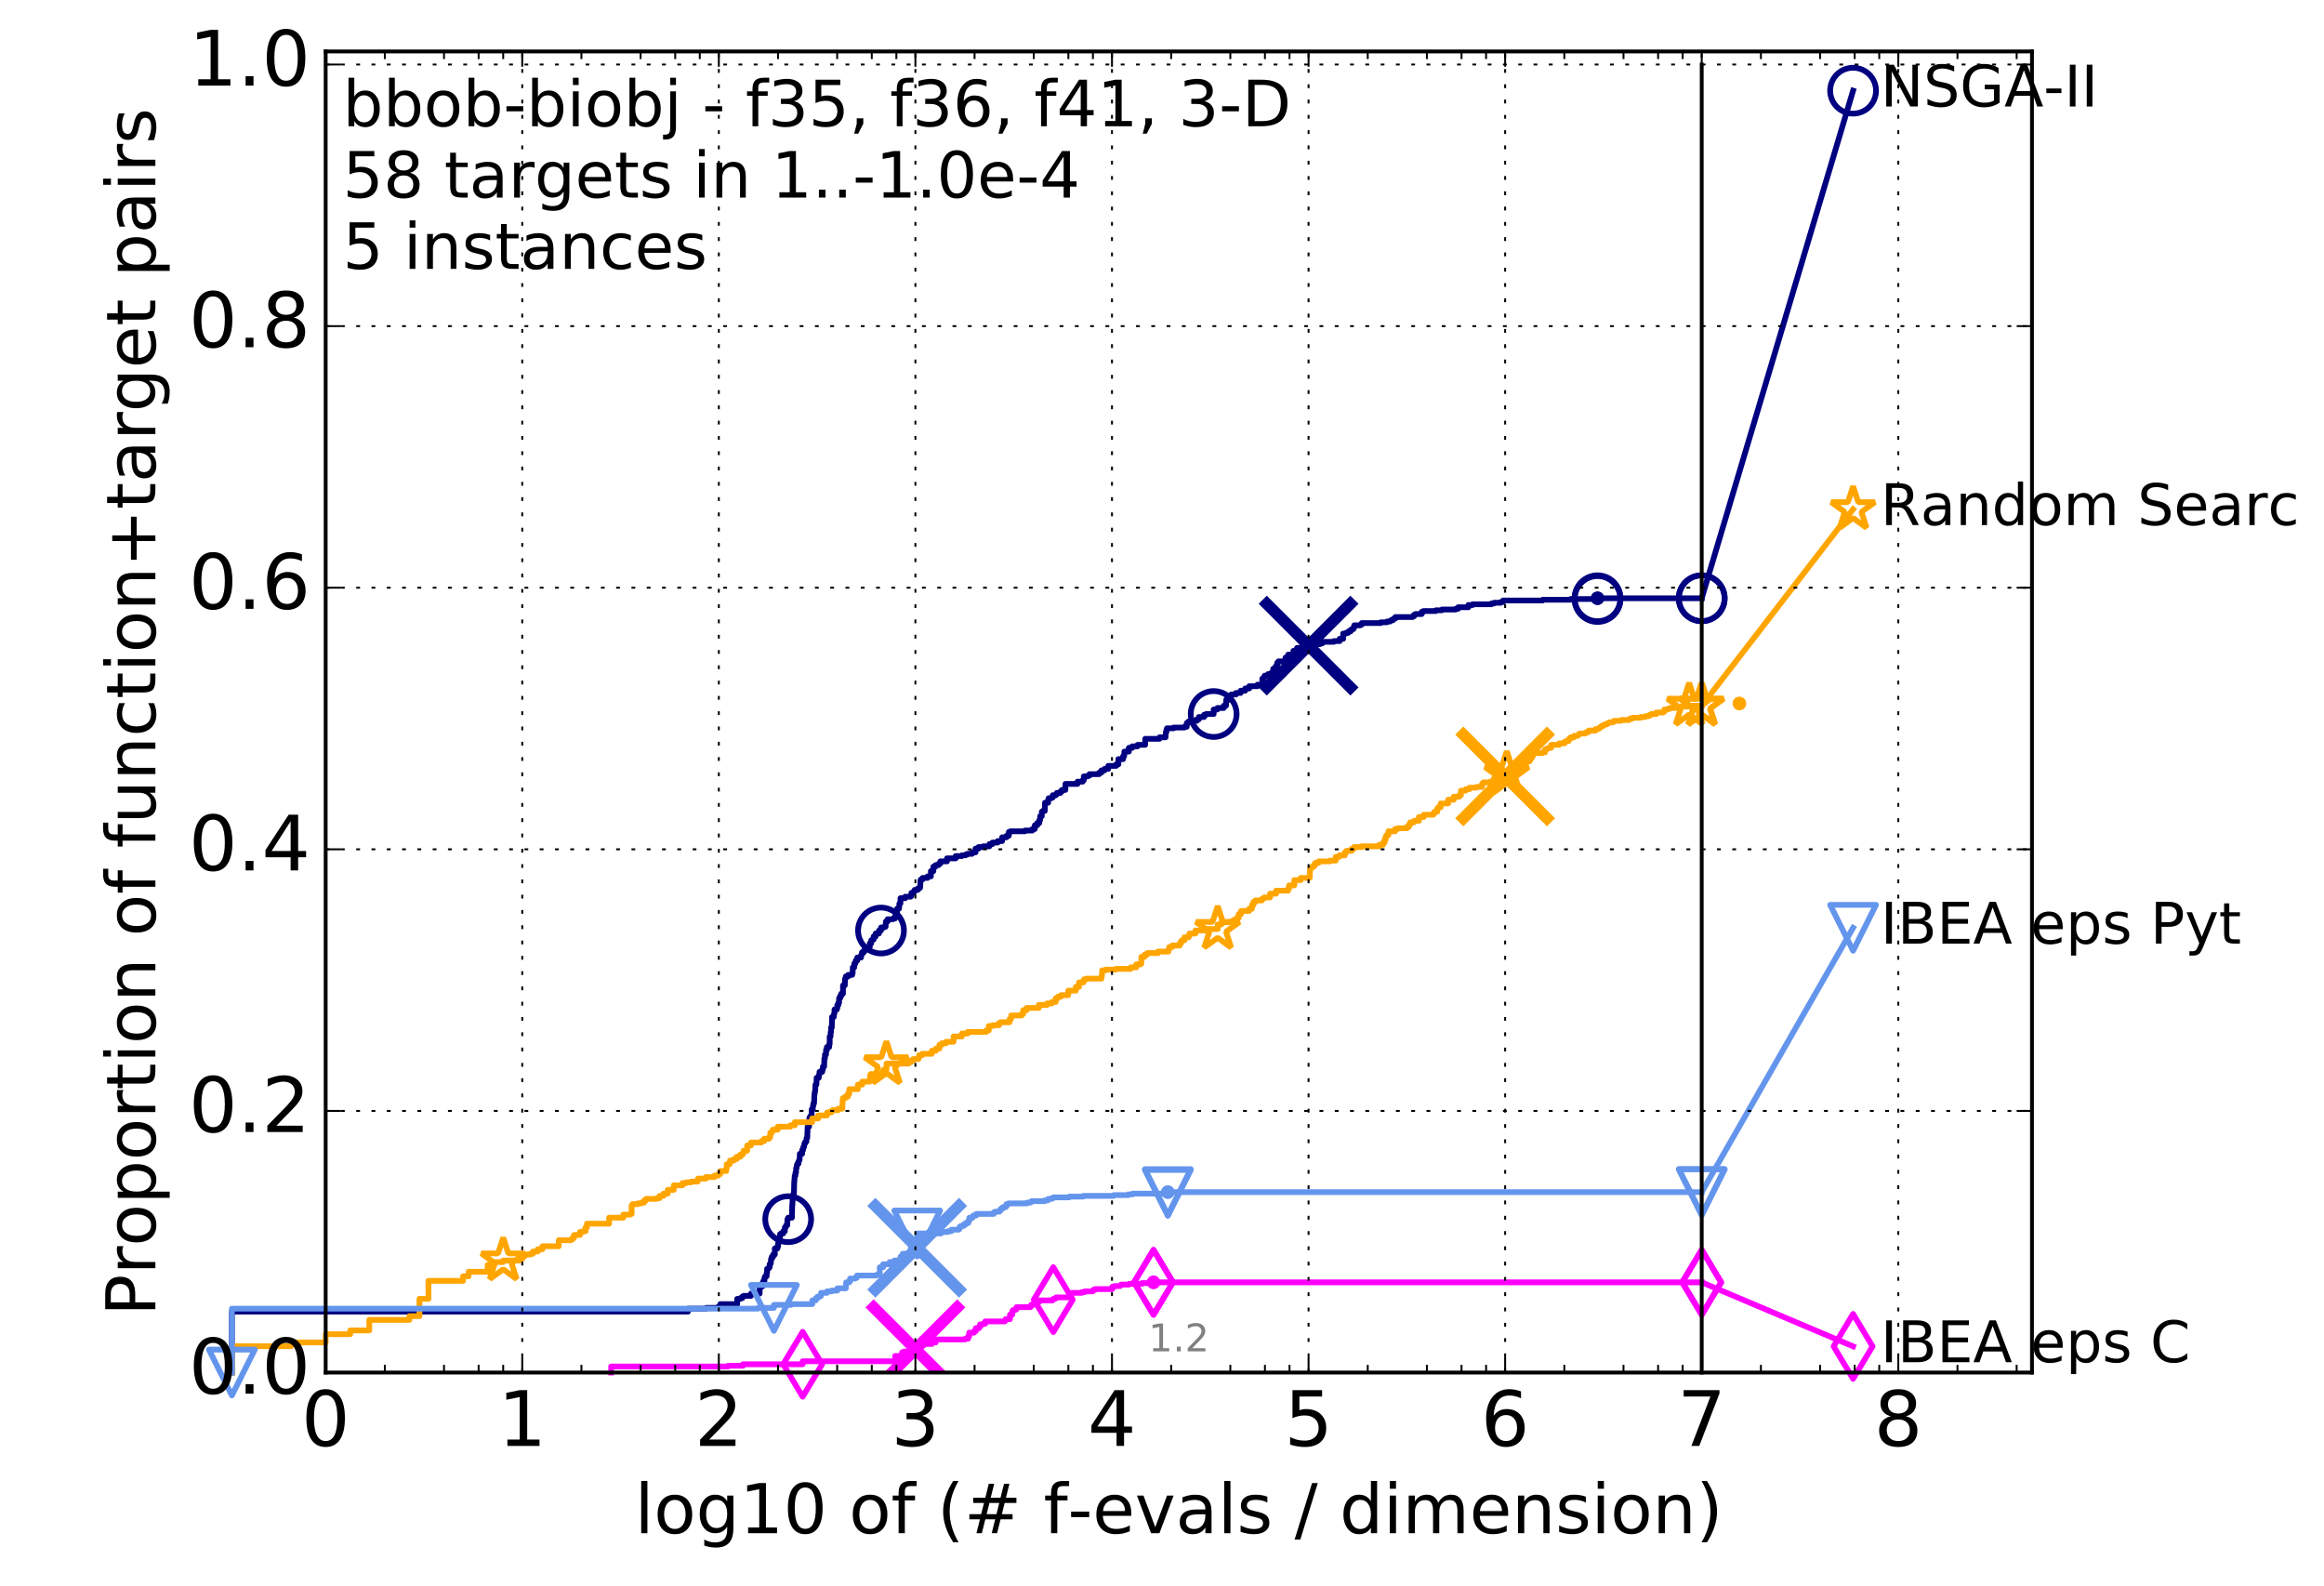 <?xml version="1.0" encoding="utf-8" standalone="no"?>
<!DOCTYPE svg PUBLIC "-//W3C//DTD SVG 1.1//EN"
  "http://www.w3.org/Graphics/SVG/1.1/DTD/svg11.dtd">
<!-- Created with matplotlib (http://matplotlib.org/) -->
<svg height="415pt" version="1.1" viewBox="0 0 608 415" width="608pt" xmlns="http://www.w3.org/2000/svg" xmlns:xlink="http://www.w3.org/1999/xlink">
 <defs>
  <style type="text/css">
*{stroke-linecap:butt;stroke-linejoin:round;stroke-miterlimit:100000;}
  </style>
 </defs>
 <g id="figure_1">
  <g id="patch_1">
   <path d="M 0 415.456 
L 608.749 415.456 
L 608.749 0 
L 0 0 
z
" style="fill:#ffffff;"/>
  </g>
  <g id="axes_1">
   <g id="patch_2">
    <path d="M 85.2 359.056 
L 531.6 359.056 
L 531.6 13.456 
L 85.2 13.456 
z
" style="fill:#ffffff;"/>
   </g>
   <g id="line2d_1">
    <defs>
     <path d="M 0 1.5 
C 0.398 1.5 0.779 1.342 1.061 1.061 
C 1.342 0.779 1.5 0.398 1.5 0 
C 1.5 -0.398 1.342 -0.779 1.061 -1.061 
C 0.779 -1.342 0.398 -1.5 0 -1.5 
C -0.398 -1.5 -0.779 -1.342 -1.061 -1.061 
C -1.342 -0.779 -1.5 -0.398 -1.5 0 
C -1.5 0.398 -1.342 0.779 -1.061 1.061 
C -0.779 1.342 -0.398 1.5 0 1.5 
z
" id="m2f531eb031" style="stroke:#000080;stroke-width:0.5;"/>
    </defs>
    <g>
     <use style="fill:#000080;stroke:#000080;stroke-width:0.5;" x="417.942" xlink:href="#m2f531eb031" y="156.503"/>
     <use style="fill:#000080;stroke:#000080;stroke-width:0.5;" x="417.942" xlink:href="#m2f531eb031" y="156.503"/>
    </g>
   </g>
   <g id="line2d_2">
    <path d="M 60.662 359.056 
L 60.662 343.127 
L 179.984 343.127 
L 179.984 342.341 
L 184.775 342.341 
L 184.775 342.144 
L 187.757 342.144 
L 187.757 341.947 
L 188.426 341.947 
L 188.426 341.161 
L 192.862 341.161 
L 192.862 339.784 
L 193.687 339.784 
L 193.687 339.588 
L 194.202 339.588 
L 194.202 339.194 
L 194.538 339.194 
L 194.538 338.998 
L 196.459 338.998 
L 196.459 338.408 
L 198.74 338.408 
L 198.74 336.638 
L 199.287 336.638 
L 199.287 336.441 
L 199.556 336.441 
L 199.556 335.458 
L 199.733 335.458 
L 199.733 335.065 
L 199.996 335.065 
L 199.996 334.278 
L 200.17 334.278 
L 200.17 333.885 
L 200.556 333.885 
L 200.599 332.901 
L 200.684 332.901 
L 200.684 331.918 
L 201.019 331.918 
L 201.019 331.721 
L 201.227 331.721 
L 201.227 331.525 
L 201.35 331.525 
L 201.35 330.738 
L 201.555 330.738 
L 201.555 330.345 
L 201.676 330.345 
L 201.717 329.362 
L 201.918 329.362 
L 201.918 328.772 
L 202.275 328.772 
L 202.275 328.182 
L 202.704 328.182 
L 202.704 326.608 
L 203.389 326.608 
L 203.389 326.018 
L 203.576 326.018 
L 203.576 325.232 
L 203.687 325.232 
L 203.798 324.445 
L 203.835 324.445 
L 203.871 323.659 
L 204.054 323.659 
L 204.054 322.872 
L 204.307 322.872 
L 204.307 322.675 
L 204.91 322.675 
L 204.91 322.085 
L 205.326 322.085 
L 205.326 321.102 
L 205.566 321.102 
L 205.667 320.512 
L 205.97 320.512 
L 206.003 318.939 
L 206.202 318.939 
L 206.202 318.546 
L 207.172 318.546 
L 207.267 315.202 
L 207.298 315.202 
L 207.393 313.236 
L 207.549 313.236 
L 207.58 312.253 
L 207.704 312.253 
L 207.796 308.91 
L 207.827 308.91 
L 207.919 307.533 
L 208.102 307.533 
L 208.102 306.746 
L 208.253 306.746 
L 208.283 305.566 
L 208.403 305.566 
L 208.463 304.78 
L 208.612 304.78 
L 208.612 304.386 
L 208.906 304.386 
L 208.906 303.797 
L 209.023 303.797 
L 209.11 303.403 
L 209.197 303.403 
L 209.255 301.83 
L 209.852 301.83 
L 209.852 300.847 
L 210.103 300.847 
L 210.159 300.06 
L 210.352 300.06 
L 210.461 299.077 
L 210.678 299.077 
L 210.678 298.684 
L 210.947 298.684 
L 211.027 297.7 
L 211.186 297.7 
L 211.292 294.75 
L 211.657 294.75 
L 211.76 292.391 
L 211.991 292.391 
L 211.991 291.997 
L 212.345 291.997 
L 212.345 290.227 
L 212.62 290.227 
L 212.694 289.244 
L 212.792 289.244 
L 212.792 288.654 
L 212.964 288.654 
L 213.061 286.294 
L 213.11 286.294 
L 213.183 285.508 
L 213.255 285.508 
L 213.351 283.738 
L 213.59 283.738 
L 213.637 281.968 
L 214.199 281.968 
L 214.199 281.378 
L 214.314 281.378 
L 214.405 280.395 
L 215.104 280.395 
L 215.104 279.805 
L 215.281 279.805 
L 215.281 279.018 
L 215.608 279.018 
L 215.673 276.855 
L 215.824 276.855 
L 215.824 275.872 
L 216.102 275.872 
L 216.102 274.692 
L 216.334 274.692 
L 216.334 273.905 
L 216.934 273.905 
L 216.934 273.118 
L 217.057 273.118 
L 217.057 271.152 
L 217.279 271.152 
L 217.319 269.972 
L 217.419 269.972 
L 217.419 268.792 
L 217.618 268.792 
L 217.678 266.039 
L 218.128 266.039 
L 218.224 265.056 
L 218.321 265.056 
L 218.321 264.072 
L 218.946 264.072 
L 218.946 263.679 
L 219.057 263.679 
L 219.057 262.892 
L 219.334 262.892 
L 219.334 262.303 
L 219.517 262.303 
L 219.517 261.123 
L 219.807 261.123 
L 219.807 260.533 
L 220.092 260.533 
L 220.092 259.943 
L 220.531 259.943 
L 220.549 257.779 
L 221.013 257.779 
L 221.081 256.01 
L 221.217 256.01 
L 221.301 255.42 
L 221.914 255.42 
L 221.914 255.026 
L 222.937 255.026 
L 222.937 254.633 
L 223.061 254.633 
L 223.108 253.06 
L 223.492 253.06 
L 223.492 252.076 
L 223.78 252.076 
L 223.87 251.29 
L 224.271 251.29 
L 224.271 250.503 
L 225.249 250.503 
L 225.249 249.913 
L 225.39 249.913 
L 225.39 249.717 
L 225.501 249.717 
L 225.501 249.127 
L 226.011 249.127 
L 226.106 248.537 
L 226.562 248.537 
L 226.562 248.143 
L 227.139 248.143 
L 227.139 247.75 
L 227.549 247.75 
L 227.549 246.767 
L 227.939 246.767 
L 227.939 245.98 
L 228.225 245.98 
L 228.225 245.784 
L 228.555 245.784 
L 228.555 244.997 
L 229.071 244.997 
L 229.083 244.21 
L 229.956 244.21 
L 229.956 243.424 
L 230.485 243.424 
L 230.485 242.637 
L 231.263 242.637 
L 231.263 242.44 
L 231.689 242.44 
L 231.763 241.064 
L 232.21 241.064 
L 232.21 240.474 
L 233.619 240.474 
L 233.619 240.277 
L 234.174 240.277 
L 234.174 239.687 
L 234.548 239.687 
L 234.548 238.901 
L 234.659 238.901 
L 234.696 237.721 
L 235.198 237.721 
L 235.306 236.344 
L 235.565 236.344 
L 235.583 234.968 
L 236.824 234.968 
L 236.824 234.574 
L 238.238 234.574 
L 238.238 234.378 
L 238.434 234.378 
L 238.434 233.591 
L 239.05 233.591 
L 239.05 233.198 
L 239.276 233.198 
L 239.276 232.804 
L 240.103 232.804 
L 240.103 232.411 
L 240.533 232.411 
L 240.533 232.214 
L 240.724 232.214 
L 240.829 230.248 
L 240.927 230.248 
L 240.927 230.051 
L 241.383 230.051 
L 241.383 229.658 
L 242.659 229.658 
L 242.659 229.265 
L 243.533 229.265 
L 243.533 227.888 
L 244.188 227.888 
L 244.188 226.708 
L 244.771 226.708 
L 244.771 226.315 
L 245.551 226.315 
L 245.608 225.921 
L 246.011 225.921 
L 246.011 225.332 
L 247.744 225.332 
L 247.744 224.545 
L 250.034 224.545 
L 250.034 223.955 
L 251.625 223.955 
L 251.625 223.758 
L 252.585 223.758 
L 252.585 223.562 
L 253.077 223.562 
L 253.077 223.365 
L 254.31 223.365 
L 254.31 222.972 
L 255.219 222.972 
L 255.219 221.988 
L 256.007 221.988 
L 256.007 221.595 
L 257.214 221.595 
L 257.214 221.398 
L 258.849 221.398 
L 258.849 220.808 
L 259.636 220.808 
L 259.636 220.415 
L 261.027 220.415 
L 261.027 220.022 
L 262.177 220.022 
L 262.177 219.039 
L 263.323 219.039 
L 263.323 218.645 
L 263.906 218.645 
L 263.926 217.662 
L 264.349 217.662 
L 264.349 217.465 
L 268.149 217.465 
L 268.149 217.269 
L 270.068 217.269 
L 270.068 216.875 
L 270.726 216.875 
L 270.726 215.892 
L 271.35 215.892 
L 271.35 215.302 
L 271.911 215.302 
L 271.911 214.516 
L 272.116 214.516 
L 272.116 213.532 
L 272.547 213.532 
L 272.547 212.352 
L 272.783 212.352 
L 272.783 212.156 
L 273.331 212.156 
L 273.39 209.992 
L 274.218 209.992 
L 274.218 209.206 
L 274.339 209.206 
L 274.339 208.813 
L 275.071 208.813 
L 275.071 208.616 
L 275.433 208.616 
L 275.433 208.026 
L 276.249 208.026 
L 276.249 207.829 
L 276.474 207.829 
L 276.474 207.436 
L 277.449 207.436 
L 277.449 207.043 
L 277.815 207.043 
L 277.815 206.649 
L 278.725 206.649 
L 278.73 205.076 
L 281.895 205.076 
L 281.895 204.486 
L 283.253 204.486 
L 283.253 204.093 
L 283.543 204.093 
L 283.543 203.11 
L 284.559 203.11 
L 284.559 202.913 
L 285.025 202.913 
L 285.025 202.52 
L 287.535 202.52 
L 287.535 202.126 
L 288.14 202.126 
L 288.14 201.536 
L 288.969 201.536 
L 288.969 201.143 
L 289.941 201.143 
L 289.941 200.356 
L 292.002 200.356 
L 292.002 199.963 
L 292.586 199.963 
L 292.586 198.587 
L 293.83 198.587 
L 293.83 197.8 
L 294.115 197.8 
L 294.155 196.62 
L 295.323 196.62 
L 295.323 195.637 
L 296.226 195.637 
L 296.226 195.243 
L 297.614 195.243 
L 297.614 194.85 
L 299.59 194.85 
L 299.614 193.277 
L 303.353 193.277 
L 303.353 192.884 
L 304.919 192.884 
L 305.011 191.507 
L 305.162 191.507 
L 305.162 190.917 
L 305.304 190.917 
L 305.304 190.524 
L 307.057 190.524 
L 307.057 190.327 
L 309.828 190.327 
L 309.828 190.13 
L 310.467 190.13 
L 310.467 189.147 
L 310.916 189.147 
L 310.916 188.754 
L 311.542 188.754 
L 311.542 188.557 
L 313.124 188.557 
L 313.124 188.164 
L 313.656 188.164 
L 313.656 187.574 
L 315 187.574 
L 315 186.984 
L 315.549 186.984 
L 315.549 186.787 
L 317.517 186.787 
L 317.517 185.607 
L 318.477 185.607 
L 318.477 185.214 
L 320.167 185.214 
L 320.167 184.624 
L 320.743 184.624 
L 320.799 183.051 
L 321.692 183.051 
L 321.692 182.854 
L 321.954 182.854 
L 321.954 181.871 
L 322.135 181.871 
L 322.135 181.674 
L 323.34 181.674 
L 323.34 181.281 
L 324.568 181.281 
L 324.568 180.691 
L 325.765 180.691 
L 325.765 180.101 
L 326.822 180.101 
L 326.822 179.511 
L 328.976 179.511 
L 328.976 179.118 
L 330.24 179.118 
L 330.24 177.545 
L 330.62 177.545 
L 330.62 177.151 
L 330.857 177.151 
L 330.857 176.758 
L 331.7 176.758 
L 331.7 176.365 
L 332.293 176.365 
L 332.293 176.168 
L 333.074 176.168 
L 333.074 174.988 
L 333.675 174.988 
L 333.675 174.398 
L 334.119 174.398 
L 334.119 173.415 
L 334.452 173.415 
L 334.452 173.022 
L 336.302 173.022 
L 336.302 172.038 
L 337.008 172.038 
L 337.008 171.252 
L 338.37 171.252 
L 338.37 170.268 
L 339.108 170.268 
L 339.108 169.875 
L 339.346 169.875 
L 339.346 169.482 
L 340.747 169.482 
L 340.747 168.892 
L 343.441 168.892 
L 343.441 168.695 
L 343.56 168.695 
L 343.56 168.498 
L 345.423 168.498 
L 345.423 168.302 
L 345.943 168.302 
L 345.943 167.909 
L 348.945 167.909 
L 348.945 167.712 
L 350.471 167.712 
L 350.471 167.122 
L 351.392 167.122 
L 351.392 165.745 
L 352.132 165.745 
L 352.132 165.549 
L 352.729 165.549 
L 352.817 165.155 
L 353.365 165.155 
L 353.365 164.762 
L 353.673 164.762 
L 353.673 164.565 
L 354.094 164.565 
L 354.094 164.172 
L 354.288 164.172 
L 354.288 163.582 
L 355.931 163.582 
L 355.931 163.385 
L 356.27 163.385 
L 356.27 162.992 
L 361.234 162.992 
L 361.234 162.796 
L 362.808 162.796 
L 362.808 162.599 
L 363.619 162.599 
L 363.619 162.402 
L 364.012 162.402 
L 364.012 162.206 
L 364.467 162.206 
L 364.467 162.009 
L 364.589 162.009 
L 364.589 161.812 
L 365.063 161.812 
L 365.063 161.419 
L 369.553 161.419 
L 369.553 161.222 
L 369.936 161.222 
L 369.936 160.829 
L 370.325 160.829 
L 370.325 160.632 
L 371.949 160.632 
L 371.959 160.042 
L 372.384 160.042 
L 372.384 159.846 
L 375.638 159.846 
L 375.638 159.649 
L 377.221 159.649 
L 377.221 159.452 
L 380.821 159.452 
L 380.821 159.256 
L 381.476 159.256 
L 381.476 158.862 
L 384.155 158.862 
L 384.155 158.272 
L 385.287 158.272 
L 385.287 158.076 
L 390.148 158.076 
L 390.148 157.879 
L 390.835 157.879 
L 390.835 157.682 
L 392.632 157.682 
L 392.632 157.486 
L 393.248 157.486 
L 393.248 157.093 
L 403.567 157.093 
L 403.567 156.896 
L 410.876 156.896 
L 410.876 156.699 
L 417.942 156.699 
L 417.942 156.503 
L 445.2 156.503 
L 445.2 156.503 
" style="fill:none;stroke:#000080;stroke-linecap:square;stroke-width:1.5;"/>
   </g>
   <g id="line2d_3">
    <defs>
     <path d="M 0 6 
C 1.591 6 3.117 5.368 4.243 4.243 
C 5.368 3.117 6 1.591 6 0 
C 6 -1.591 5.368 -3.117 4.243 -4.243 
C 3.117 -5.368 1.591 -6 0 -6 
C -1.591 -6 -3.117 -5.368 -4.243 -4.243 
C -5.368 -3.117 -6 -1.591 -6 0 
C -6 1.591 -5.368 3.117 -4.243 4.243 
C -3.117 5.368 -1.591 6 0 6 
z
" id="m779a924f89" style="stroke:#000080;stroke-width:1.5;"/>
    </defs>
    <g>
     <use style="fill:none;stroke:#000080;stroke-width:1.5;" x="206.202" xlink:href="#m779a924f89" y="318.939"/>
     <use style="fill:none;stroke:#000080;stroke-width:1.5;" x="230.485" xlink:href="#m779a924f89" y="243.424"/>
     <use style="fill:none;stroke:#000080;stroke-width:1.5;" x="317.517" xlink:href="#m779a924f89" y="186.787"/>
     <use style="fill:none;stroke:#000080;stroke-width:1.5;" x="417.942" xlink:href="#m779a924f89" y="156.699"/>
     <use style="fill:none;stroke:#000080;stroke-width:1.5;" x="417.942" xlink:href="#m779a924f89" y="156.503"/>
     <use style="fill:none;stroke:#000080;stroke-width:1.5;" x="445.2" xlink:href="#m779a924f89" y="156.503"/>
    </g>
   </g>
   <g id="line2d_4"/>
   <g id="line2d_5">
    <path clip-path="url(#p3303c972a6)" d="M 342.352 168.892 
" style="fill:none;stroke:#000080;stroke-linecap:square;"/>
    <defs>
     <path d="M -12 12 
L 12 -12 
M -12 -12 
L 12 12 
" id="mff013298f9" style="stroke:#000080;stroke-width:3.0;"/>
    </defs>
    <g clip-path="url(#p3303c972a6)">
     <use style="fill:#000080;stroke:#000080;stroke-width:3.0;" x="342.352" xlink:href="#mff013298f9" y="168.892"/>
    </g>
   </g>
   <g id="line2d_6">
    <defs>
     <path d="M 0 1.5 
C 0.398 1.5 0.779 1.342 1.061 1.061 
C 1.342 0.779 1.5 0.398 1.5 0 
C 1.5 -0.398 1.342 -0.779 1.061 -1.061 
C 0.779 -1.342 0.398 -1.5 0 -1.5 
C -0.398 -1.5 -0.779 -1.342 -1.061 -1.061 
C -1.342 -0.779 -1.5 -0.398 -1.5 0 
C -1.5 0.398 -1.342 0.779 -1.061 1.061 
C -0.779 1.342 -0.398 1.5 0 1.5 
z
" id="m4801a615c8" style="stroke:#ff00ff;stroke-width:0.5;"/>
    </defs>
    <g>
     <use style="fill:#ff00ff;stroke:#ff00ff;stroke-width:0.5;" x="301.782" xlink:href="#m4801a615c8" y="335.458"/>
     <use style="fill:#ff00ff;stroke:#ff00ff;stroke-width:0.5;" x="301.782" xlink:href="#m4801a615c8" y="335.458"/>
    </g>
   </g>
   <g id="line2d_7">
    <path d="M 159.89 359.056 
L 159.89 357.483 
L 190.455 357.483 
L 190.455 357.286 
L 194.371 357.286 
L 194.371 356.893 
L 209.992 356.893 
L 209.992 356.107 
L 234.183 356.107 
L 234.183 354.73 
L 235.943 354.73 
L 235.943 354.14 
L 236.022 354.14 
L 236.022 353.747 
L 236.563 353.747 
L 236.563 353.55 
L 239.141 353.55 
L 239.141 352.96 
L 240.11 352.96 
L 240.11 351.78 
L 241.843 351.78 
L 241.843 351.583 
L 243.774 351.583 
L 243.774 351.19 
L 244.771 351.19 
L 244.771 350.404 
L 252.473 350.404 
L 252.473 350.207 
L 253.266 350.207 
L 253.266 349.617 
L 253.554 349.617 
L 253.554 348.634 
L 254.795 348.634 
L 254.795 348.24 
L 255.281 348.24 
L 255.281 347.454 
L 256.177 347.454 
L 256.177 347.06 
L 256.402 347.06 
L 256.402 346.47 
L 257.214 346.47 
L 257.214 346.274 
L 257.766 346.274 
L 257.766 345.684 
L 262.904 345.684 
L 262.904 345.487 
L 262.927 345.487 
L 262.927 345.291 
L 263.091 345.291 
L 263.091 345.094 
L 264.233 345.094 
L 264.233 343.914 
L 264.837 343.914 
L 264.837 342.931 
L 264.99 342.931 
L 264.99 342.734 
L 265.546 342.734 
L 265.546 342.537 
L 265.928 342.537 
L 265.928 341.947 
L 269.632 341.947 
L 269.632 341.751 
L 269.753 341.751 
L 269.753 341.357 
L 270.363 341.357 
L 270.363 340.964 
L 270.606 340.964 
L 270.606 340.768 
L 271.062 340.768 
L 271.062 340.571 
L 271.892 340.571 
L 271.892 340.178 
L 275.364 340.178 
L 275.364 339.981 
L 275.559 339.981 
L 275.559 339.784 
L 276.018 339.784 
L 276.018 339.588 
L 276.359 339.588 
L 276.359 339.391 
L 279.61 339.391 
L 279.61 339.194 
L 279.993 339.194 
L 279.993 338.801 
L 280.279 338.801 
L 280.279 338.408 
L 280.477 338.408 
L 280.477 338.211 
L 283.038 338.211 
L 283.038 338.014 
L 283.784 338.014 
L 283.784 337.818 
L 285.887 337.818 
L 285.887 337.621 
L 286.009 337.621 
L 286.009 337.424 
L 286.514 337.424 
L 286.514 337.228 
L 290.977 337.228 
L 290.977 336.638 
L 291.503 336.638 
L 291.503 336.441 
L 293.012 336.441 
L 293.012 336.244 
L 293.311 336.244 
L 293.311 336.048 
L 295.377 336.048 
L 295.377 335.851 
L 298.765 335.851 
L 298.765 335.654 
L 301.782 335.654 
L 301.782 335.458 
L 445.2 335.458 
" style="fill:none;stroke:#ff00ff;stroke-linecap:square;stroke-width:1.5;"/>
   </g>
   <g id="line2d_8">
    <defs>
     <path d="M -0 8.485 
L 5.091 0 
L 0 -8.485 
L -5.091 -0 
z
" id="m2f8f84b45c" style="stroke:#ff00ff;stroke-linejoin:miter;stroke-width:1.5;"/>
    </defs>
    <g>
     <use style="fill:none;stroke:#ff00ff;stroke-linejoin:miter;stroke-width:1.5;" x="209.992" xlink:href="#m2f8f84b45c" y="356.893"/>
     <use style="fill:none;stroke:#ff00ff;stroke-linejoin:miter;stroke-width:1.5;" x="275.559" xlink:href="#m2f8f84b45c" y="339.981"/>
     <use style="fill:none;stroke:#ff00ff;stroke-linejoin:miter;stroke-width:1.5;" x="301.782" xlink:href="#m2f8f84b45c" y="335.458"/>
     <use style="fill:none;stroke:#ff00ff;stroke-linejoin:miter;stroke-width:1.5;" x="301.782" xlink:href="#m2f8f84b45c" y="335.458"/>
     <use style="fill:none;stroke:#ff00ff;stroke-linejoin:miter;stroke-width:1.5;" x="445.2" xlink:href="#m2f8f84b45c" y="335.458"/>
    </g>
   </g>
   <g id="line2d_9"/>
   <g id="line2d_10">
    <path clip-path="url(#p3303c972a6)" d="M 239.486 352.96 
" style="fill:none;stroke:#ff00ff;stroke-linecap:square;"/>
    <defs>
     <path d="M -12 12 
L 12 -12 
M -12 -12 
L 12 12 
" id="m9fde2d6e3c" style="stroke:#ff00ff;stroke-width:3.0;"/>
    </defs>
    <g clip-path="url(#p3303c972a6)">
     <use style="fill:#ff00ff;stroke:#ff00ff;stroke-width:3.0;" x="239.486" xlink:href="#m9fde2d6e3c" y="352.96"/>
    </g>
   </g>
   <g id="line2d_11">
    <defs>
     <path d="M 0 1.5 
C 0.398 1.5 0.779 1.342 1.061 1.061 
C 1.342 0.779 1.5 0.398 1.5 0 
C 1.5 -0.398 1.342 -0.779 1.061 -1.061 
C 0.779 -1.342 0.398 -1.5 0 -1.5 
C -0.398 -1.5 -0.779 -1.342 -1.061 -1.061 
C -1.342 -0.779 -1.5 -0.398 -1.5 0 
C -1.5 0.398 -1.342 0.779 -1.061 1.061 
C -0.779 1.342 -0.398 1.5 0 1.5 
z
" id="m4b3b2575a1" style="stroke:#ffa500;stroke-width:0.5;"/>
    </defs>
    <g>
     <use style="fill:#ffa500;stroke:#ffa500;stroke-width:0.5;" x="455.057" xlink:href="#m4b3b2575a1" y="184.034"/>
     <use style="fill:#ffa500;stroke:#ffa500;stroke-width:0.5;" x="455.057" xlink:href="#m4b3b2575a1" y="184.034"/>
    </g>
   </g>
   <g id="line2d_12">
    <path d="M 60.662 359.056 
L 60.662 352.173 
L 76.144 352.173 
L 76.144 351.19 
L 85.2 351.19 
L 85.2 349.027 
L 91.625 349.027 
L 91.625 348.044 
L 96.609 348.044 
L 96.609 345.291 
L 107.107 345.291 
L 107.107 344.307 
L 109.738 344.307 
L 109.738 339.784 
L 112.091 339.784 
L 112.091 335.065 
L 121.147 335.065 
L 121.147 333.885 
L 122.589 333.885 
L 122.589 332.705 
L 127.572 332.705 
L 127.572 330.935 
L 128.662 330.935 
L 128.662 330.148 
L 131.645 330.148 
L 131.645 329.755 
L 135.871 329.755 
L 135.871 329.362 
L 136.629 329.362 
L 136.629 328.575 
L 137.361 328.575 
L 137.361 328.182 
L 138.757 328.182 
L 138.757 327.985 
L 139.424 327.985 
L 139.424 327.395 
L 140.701 327.395 
L 140.701 326.805 
L 141.908 326.805 
L 141.908 326.018 
L 146.176 326.018 
L 146.176 324.445 
L 149.339 324.445 
L 149.339 324.249 
L 149.757 324.249 
L 149.757 323.855 
L 150.167 323.855 
L 150.167 323.069 
L 151.735 323.069 
L 151.735 322.282 
L 152.479 322.282 
L 152.479 322.085 
L 153.2 322.085 
L 153.2 321.102 
L 153.552 321.102 
L 153.552 320.119 
L 159.358 320.119 
L 159.358 318.546 
L 163.068 318.546 
L 163.068 317.759 
L 164.821 317.759 
L 164.821 317.562 
L 165.238 317.562 
L 165.238 315.399 
L 165.444 315.399 
L 165.444 315.006 
L 166.834 315.006 
L 166.834 314.809 
L 167.777 314.809 
L 167.777 314.613 
L 168.503 314.613 
L 168.503 314.023 
L 169.033 314.023 
L 169.033 313.629 
L 171.818 313.629 
L 171.818 313.433 
L 172.576 313.433 
L 172.576 312.843 
L 173.594 312.843 
L 173.594 312.253 
L 174.704 312.253 
L 174.704 311.269 
L 176.272 311.269 
L 176.272 310.089 
L 178.55 310.089 
L 178.55 309.499 
L 179.553 309.499 
L 179.553 309.303 
L 180.823 309.303 
L 180.823 309.106 
L 182.508 309.106 
L 182.603 308.32 
L 184.688 308.32 
L 184.688 307.926 
L 186.911 307.926 
L 186.911 307.533 
L 187.908 307.533 
L 187.908 307.14 
L 188.426 307.14 
L 188.426 306.353 
L 189.982 306.353 
L 189.982 305.763 
L 190.118 305.763 
L 190.118 304.583 
L 190.918 304.583 
L 190.984 303.6 
L 192.005 303.6 
L 192.005 303.207 
L 192.741 303.207 
L 192.741 302.617 
L 193.687 302.617 
L 193.687 302.027 
L 194.314 302.027 
L 194.314 301.633 
L 194.538 301.633 
L 194.538 301.043 
L 195.466 301.043 
L 195.466 299.667 
L 196.459 299.667 
L 196.459 298.88 
L 199.197 298.88 
L 199.197 298.487 
L 199.953 298.487 
L 199.953 297.897 
L 201.185 297.897 
L 201.185 297.504 
L 201.514 297.504 
L 201.514 296.324 
L 201.958 296.324 
L 201.958 295.93 
L 202.157 295.93 
L 202.157 295.537 
L 203.464 295.537 
L 203.464 294.75 
L 206.789 294.75 
L 206.789 294.357 
L 207.95 294.357 
L 207.95 293.571 
L 212.47 293.571 
L 212.47 292.587 
L 214.06 292.587 
L 214.06 291.801 
L 216.355 291.801 
L 216.417 291.014 
L 217.499 291.014 
L 217.499 290.621 
L 217.796 290.621 
L 217.796 290.424 
L 219.279 290.424 
L 219.279 290.031 
L 220.374 290.031 
L 220.462 287.671 
L 220.514 287.671 
L 220.514 287.278 
L 221.132 287.278 
L 221.132 286.884 
L 221.832 286.884 
L 221.832 286.098 
L 222.19 286.098 
L 222.19 284.918 
L 224.432 284.918 
L 224.432 283.738 
L 225.571 283.738 
L 225.571 282.951 
L 227.511 282.951 
L 227.511 282.361 
L 227.625 282.361 
L 227.625 281.378 
L 227.764 281.378 
L 227.764 280.985 
L 230.948 280.985 
L 230.948 280.198 
L 231.209 280.198 
L 231.209 279.805 
L 231.909 279.805 
L 231.941 278.231 
L 237.736 278.231 
L 237.736 277.838 
L 238.348 277.838 
L 238.348 277.445 
L 238.874 277.445 
L 238.874 277.052 
L 240.283 277.052 
L 240.283 276.658 
L 240.426 276.658 
L 240.426 276.068 
L 241.273 276.068 
L 241.273 275.675 
L 243.762 275.675 
L 243.762 274.888 
L 244.842 274.888 
L 244.842 274.298 
L 245.771 274.298 
L 245.771 273.315 
L 246.392 273.315 
L 246.392 272.922 
L 247.495 272.922 
L 247.495 272.529 
L 249.466 272.529 
L 249.475 271.152 
L 251.65 271.152 
L 251.65 270.365 
L 253.17 270.365 
L 253.17 269.972 
L 257.962 269.972 
L 257.962 269.579 
L 258.68 269.579 
L 258.68 268.399 
L 259.763 268.399 
L 259.763 268.202 
L 261.356 268.202 
L 261.356 267.612 
L 261.742 267.612 
L 261.742 267.416 
L 264.113 267.416 
L 264.113 266.629 
L 264.488 266.629 
L 264.565 265.646 
L 267.289 265.646 
L 267.289 265.252 
L 267.678 265.252 
L 267.678 264.269 
L 268.584 264.269 
L 268.584 263.679 
L 271.775 263.679 
L 271.775 262.892 
L 273.933 262.892 
L 273.933 262.499 
L 275.184 262.499 
L 275.184 262.106 
L 276.207 262.106 
L 276.207 261.123 
L 276.765 261.123 
L 276.765 260.729 
L 277.562 260.729 
L 277.562 260.336 
L 279.479 260.336 
L 279.479 259.156 
L 281.467 259.156 
L 281.467 258.173 
L 282.294 258.173 
L 282.294 256.993 
L 283.452 256.993 
L 283.562 256.206 
L 284.195 256.206 
L 284.195 256.01 
L 288.151 256.01 
L 288.151 255.42 
L 288.268 255.42 
L 288.344 253.846 
L 289.257 253.846 
L 289.257 253.65 
L 291.879 253.65 
L 291.879 253.453 
L 295.819 253.453 
L 295.819 253.06 
L 297.257 253.06 
L 297.257 252.273 
L 298.436 252.273 
L 298.436 252.076 
L 298.597 252.076 
L 298.597 250.307 
L 299.486 250.307 
L 299.486 249.717 
L 300.129 249.717 
L 300.129 249.323 
L 302.957 249.323 
L 302.957 248.93 
L 305.704 248.93 
L 305.704 248.34 
L 305.88 248.34 
L 305.88 247.75 
L 306.645 247.75 
L 306.645 247.357 
L 308.617 247.357 
L 308.617 246.767 
L 308.983 246.767 
L 308.983 246.177 
L 309.199 246.177 
L 309.199 245.98 
L 309.887 245.98 
L 309.887 245.194 
L 310.964 245.194 
L 310.964 244.8 
L 311.205 244.8 
L 311.205 244.21 
L 312.742 244.21 
L 312.742 243.424 
L 315.685 243.424 
L 315.685 243.03 
L 318.569 243.03 
L 318.569 241.85 
L 319.529 241.85 
L 319.529 241.261 
L 322.037 241.261 
L 322.037 241.064 
L 322.712 241.064 
L 322.712 240.671 
L 323.573 240.671 
L 323.573 240.081 
L 324.095 240.081 
L 324.095 239.097 
L 324.693 239.097 
L 324.693 238.311 
L 326.792 238.311 
L 326.792 237.721 
L 327.533 237.721 
L 327.533 236.737 
L 327.907 236.737 
L 327.907 235.951 
L 328.455 235.951 
L 328.455 235.558 
L 330.144 235.558 
L 330.144 235.164 
L 330.412 235.164 
L 330.412 234.968 
L 330.797 234.968 
L 330.797 234.771 
L 332.267 234.771 
L 332.267 233.788 
L 333.855 233.788 
L 333.855 233.001 
L 337.014 233.001 
L 337.014 232.411 
L 337.244 232.411 
L 337.244 231.624 
L 338.605 231.624 
L 338.605 230.248 
L 340.273 230.248 
L 340.273 229.658 
L 342.655 229.658 
L 342.716 227.298 
L 343.012 227.298 
L 343.012 226.905 
L 343.374 226.905 
L 343.374 226.708 
L 343.714 226.708 
L 343.714 226.315 
L 344.065 226.315 
L 344.065 225.725 
L 344.982 225.725 
L 344.982 225.332 
L 347.905 225.332 
L 347.905 225.135 
L 349.453 225.135 
L 349.453 224.152 
L 350.385 224.152 
L 350.385 223.758 
L 351.829 223.758 
L 351.829 222.972 
L 352.244 222.972 
L 352.244 222.578 
L 353.642 222.578 
L 353.642 221.988 
L 354.276 221.988 
L 354.276 221.595 
L 356.236 221.595 
L 356.236 221.398 
L 360.784 221.398 
L 360.784 221.005 
L 361.838 221.005 
L 361.838 220.415 
L 362.233 220.415 
L 362.233 219.629 
L 362.519 219.629 
L 362.519 218.842 
L 362.746 218.842 
L 362.746 218.449 
L 363.237 218.449 
L 363.237 217.465 
L 364.982 217.465 
L 364.982 216.875 
L 365.64 216.875 
L 365.64 216.679 
L 368.07 216.679 
L 368.07 216.285 
L 368.623 216.285 
L 368.623 215.695 
L 368.961 215.695 
L 368.961 215.106 
L 369.981 215.106 
L 369.981 214.712 
L 371.225 214.712 
L 371.225 213.729 
L 372.472 213.729 
L 372.472 213.139 
L 374.965 213.139 
L 374.965 212.746 
L 375.289 212.746 
L 375.289 212.352 
L 376.002 212.352 
L 376.002 211.566 
L 376.3 211.566 
L 376.3 211.172 
L 376.899 211.172 
L 376.899 210.189 
L 378.859 210.189 
L 378.859 209.206 
L 380.324 209.206 
L 380.324 208.419 
L 381.771 208.419 
L 381.771 208.026 
L 382.204 208.026 
L 382.219 206.846 
L 383.427 206.846 
L 383.427 206.453 
L 384.435 206.453 
L 384.435 206.059 
L 386.231 206.059 
L 386.231 205.863 
L 387.71 205.863 
L 387.71 205.076 
L 388.03 205.076 
L 388.03 204.683 
L 389.78 204.683 
L 389.78 204.486 
L 390.787 204.486 
L 390.787 203.7 
L 393.397 203.7 
L 393.397 203.11 
L 393.887 203.11 
L 393.887 202.913 
L 394.097 202.913 
L 394.2 202.52 
L 394.529 202.52 
L 394.529 202.323 
L 395.929 202.323 
L 395.929 201.93 
L 396.649 201.93 
L 396.649 201.733 
L 396.95 201.733 
L 396.95 201.34 
L 397.29 201.34 
L 397.29 201.143 
L 397.587 201.143 
L 397.587 200.75 
L 397.743 200.75 
L 397.743 200.553 
L 398.565 200.553 
L 398.641 199.766 
L 398.698 199.766 
L 398.743 199.177 
L 400.129 199.177 
L 400.129 198.783 
L 400.386 198.783 
L 400.386 198.39 
L 400.712 198.39 
L 400.712 197.8 
L 401.052 197.8 
L 401.052 197.013 
L 403.526 197.013 
L 403.526 196.817 
L 404.21 196.817 
L 404.215 196.03 
L 404.674 196.03 
L 404.674 195.833 
L 405.069 195.833 
L 405.069 195.637 
L 405.8 195.637 
L 405.8 194.85 
L 407.918 194.85 
L 407.918 194.457 
L 409.311 194.457 
L 409.311 194.064 
L 409.698 194.064 
L 409.698 193.867 
L 410.359 193.867 
L 410.361 193.474 
L 410.476 193.474 
L 410.476 193.277 
L 410.899 193.277 
L 410.899 192.884 
L 411.778 192.884 
L 411.778 192.49 
L 412.804 192.49 
L 412.804 192.294 
L 412.992 192.294 
L 412.992 192.097 
L 413.188 192.097 
L 413.188 191.9 
L 414.659 191.9 
L 414.659 191.704 
L 415.08 191.704 
L 415.08 191.507 
L 415.609 191.507 
L 415.609 191.114 
L 417.428 191.114 
L 417.428 190.72 
L 418.185 190.72 
L 418.185 190.524 
L 418.476 190.524 
L 418.476 190.327 
L 418.741 190.327 
L 418.741 190.13 
L 418.941 190.13 
L 418.941 189.934 
L 419.42 189.934 
L 419.42 189.737 
L 419.655 189.737 
L 419.655 189.54 
L 420.272 189.54 
L 420.272 189.344 
L 420.635 189.344 
L 420.635 189.147 
L 421.008 189.147 
L 421.008 188.951 
L 422.054 188.951 
L 422.054 188.754 
L 422.284 188.754 
L 422.284 188.557 
L 424.077 188.557 
L 424.077 188.361 
L 426.222 188.361 
L 426.222 188.164 
L 426.435 188.164 
L 426.435 187.967 
L 427.122 187.967 
L 427.122 187.771 
L 429.194 187.771 
L 429.194 187.574 
L 430.391 187.574 
L 430.391 187.377 
L 431.207 187.377 
L 431.207 187.181 
L 431.649 187.181 
L 431.649 186.984 
L 432.04 186.984 
L 432.04 186.787 
L 433.354 186.787 
L 433.354 186.394 
L 435.108 186.394 
L 435.108 186.197 
L 435.411 186.197 
L 435.411 185.607 
L 436.3 185.607 
L 436.3 185.411 
L 436.86 185.411 
L 436.86 185.214 
L 438.43 185.214 
L 438.43 185.017 
L 439.89 185.017 
L 439.89 184.821 
L 441.907 184.821 
L 441.907 184.624 
L 445.2 184.624 
L 445.2 184.624 
" style="fill:none;stroke:#ffa500;stroke-linecap:square;stroke-width:1.5;"/>
   </g>
   <g id="line2d_13">
    <defs>
     <path d="M 0 -6 
L -1.347 -1.854 
L -5.706 -1.854 
L -2.18 0.708 
L -3.527 4.854 
L -0 2.292 
L 3.527 4.854 
L 2.18 0.708 
L 5.706 -1.854 
L 1.347 -1.854 
z
" id="md3c4262a04" style="stroke:#ffa500;stroke-linejoin:bevel;stroke-width:1.5;"/>
    </defs>
    <g>
     <use style="fill:none;stroke:#ffa500;stroke-linejoin:bevel;stroke-width:1.5;" x="131.645" xlink:href="#md3c4262a04" y="329.755"/>
     <use style="fill:none;stroke:#ffa500;stroke-linejoin:bevel;stroke-width:1.5;" x="231.909" xlink:href="#md3c4262a04" y="278.428"/>
     <use style="fill:none;stroke:#ffa500;stroke-linejoin:bevel;stroke-width:1.5;" x="318.569" xlink:href="#md3c4262a04" y="243.03"/>
     <use style="fill:none;stroke:#ffa500;stroke-linejoin:bevel;stroke-width:1.5;" x="394.2" xlink:href="#md3c4262a04" y="202.52"/>
     <use style="fill:none;stroke:#ffa500;stroke-linejoin:bevel;stroke-width:1.5;" x="441.907" xlink:href="#md3c4262a04" y="184.624"/>
     <use style="fill:none;stroke:#ffa500;stroke-linejoin:bevel;stroke-width:1.5;" x="445.2" xlink:href="#md3c4262a04" y="184.624"/>
    </g>
   </g>
   <g id="line2d_14"/>
   <g id="line2d_15">
    <path clip-path="url(#p3303c972a6)" d="M 393.771 203.11 
" style="fill:none;stroke:#ffa500;stroke-linecap:square;"/>
    <defs>
     <path d="M -12 12 
L 12 -12 
M -12 -12 
L 12 12 
" id="m08ed75cbb7" style="stroke:#ffa500;stroke-width:3.0;"/>
    </defs>
    <g clip-path="url(#p3303c972a6)">
     <use style="fill:#ffa500;stroke:#ffa500;stroke-width:3.0;" x="393.771" xlink:href="#m08ed75cbb7" y="203.11"/>
    </g>
   </g>
   <g id="line2d_16">
    <defs>
     <path d="M 0 1.5 
C 0.398 1.5 0.779 1.342 1.061 1.061 
C 1.342 0.779 1.5 0.398 1.5 0 
C 1.5 -0.398 1.342 -0.779 1.061 -1.061 
C 0.779 -1.342 0.398 -1.5 0 -1.5 
C -0.398 -1.5 -0.779 -1.342 -1.061 -1.061 
C -1.342 -0.779 -1.5 -0.398 -1.5 0 
C -1.5 0.398 -1.342 0.779 -1.061 1.061 
C -0.779 1.342 -0.398 1.5 0 1.5 
z
" id="mba864449bf" style="stroke:#6495ed;stroke-width:0.5;"/>
    </defs>
    <g>
     <use style="fill:#6495ed;stroke:#6495ed;stroke-width:0.5;" x="305.53" xlink:href="#mba864449bf" y="311.859"/>
     <use style="fill:#6495ed;stroke:#6495ed;stroke-width:0.5;" x="305.53" xlink:href="#mba864449bf" y="311.859"/>
    </g>
   </g>
   <g id="line2d_17">
    <path d="M 60.662 359.056 
L 60.662 342.341 
L 198.274 342.341 
L 198.274 342.144 
L 202.471 342.144 
L 202.471 341.357 
L 206.982 341.357 
L 206.982 341.161 
L 212.52 341.161 
L 212.52 340.178 
L 213.423 340.178 
L 213.423 339.588 
L 213.896 339.588 
L 213.896 339.194 
L 214.588 339.194 
L 214.588 338.998 
L 214.791 338.998 
L 214.791 338.211 
L 216.376 338.211 
L 216.376 337.818 
L 217.579 337.818 
L 217.579 337.621 
L 219.057 337.621 
L 219.057 337.031 
L 221.267 337.031 
L 221.368 335.458 
L 222.174 335.458 
L 222.174 335.261 
L 222.383 335.261 
L 222.383 334.475 
L 223.719 334.475 
L 223.719 334.278 
L 224.123 334.278 
L 224.197 333.688 
L 229.296 333.688 
L 229.296 333.491 
L 230.16 333.491 
L 230.16 331.525 
L 231.036 331.525 
L 231.036 330.738 
L 232.75 330.738 
L 232.75 330.148 
L 233.984 330.148 
L 233.984 329.755 
L 235.342 329.755 
L 235.342 329.558 
L 235.565 329.558 
L 235.565 328.772 
L 236.152 328.772 
L 236.152 327.985 
L 237.969 327.985 
L 237.969 327.592 
L 238.214 327.592 
L 238.317 326.412 
L 239.957 326.412 
L 239.957 322.675 
L 246.172 322.675 
L 246.222 322.282 
L 247.989 322.282 
L 247.989 322.085 
L 248.891 322.085 
L 248.916 321.692 
L 250.734 321.692 
L 250.734 321.495 
L 251.069 321.495 
L 251.069 320.905 
L 251.416 320.905 
L 251.416 320.709 
L 252.121 320.709 
L 252.121 320.315 
L 252.647 320.315 
L 252.647 319.922 
L 253.346 319.922 
L 253.346 319.332 
L 253.613 319.332 
L 253.613 318.546 
L 254.463 318.546 
L 254.463 318.349 
L 254.63 318.349 
L 254.63 317.956 
L 255.435 317.956 
L 255.435 317.562 
L 259.975 317.562 
L 259.975 317.169 
L 260.361 317.169 
L 260.361 316.972 
L 261.468 316.972 
L 261.468 316.776 
L 261.676 316.776 
L 261.676 316.382 
L 261.892 316.382 
L 261.892 316.186 
L 262.336 316.186 
L 262.336 315.792 
L 263.119 315.792 
L 263.119 315.596 
L 263.292 315.596 
L 263.292 315.006 
L 263.846 315.006 
L 263.846 314.809 
L 268.687 314.809 
L 268.687 314.613 
L 269.564 314.613 
L 269.564 314.416 
L 269.895 314.416 
L 269.895 314.219 
L 273.3 314.219 
L 273.3 314.023 
L 274.135 314.023 
L 274.135 313.826 
L 274.253 313.826 
L 274.253 313.629 
L 275.187 313.629 
L 275.187 313.433 
L 275.58 313.433 
L 275.58 313.236 
L 279.705 313.236 
L 279.705 313.039 
L 283.413 313.039 
L 283.413 312.843 
L 291.379 312.843 
L 291.379 312.646 
L 295.158 312.646 
L 295.158 312.449 
L 296.275 312.449 
L 296.275 312.253 
L 304.312 312.253 
L 304.312 312.056 
L 305.53 312.056 
L 305.53 311.859 
L 445.2 311.859 
L 445.2 311.859 
" style="fill:none;stroke:#6495ed;stroke-linecap:square;stroke-width:1.5;"/>
   </g>
   <g id="line2d_18">
    <defs>
     <path d="M -0 6 
L 6 -6 
L -6 -6 
z
" id="m337739c8e7" style="stroke:#6495ed;stroke-linejoin:miter;stroke-width:1.5;"/>
    </defs>
    <g>
     <use style="fill:none;stroke:#6495ed;stroke-linejoin:miter;stroke-width:1.5;" x="60.662" xlink:href="#m337739c8e7" y="359.056"/>
     <use style="fill:none;stroke:#6495ed;stroke-linejoin:miter;stroke-width:1.5;" x="202.471" xlink:href="#m337739c8e7" y="342.144"/>
     <use style="fill:none;stroke:#6495ed;stroke-linejoin:miter;stroke-width:1.5;" x="239.957" xlink:href="#m337739c8e7" y="322.675"/>
     <use style="fill:none;stroke:#6495ed;stroke-linejoin:miter;stroke-width:1.5;" x="305.53" xlink:href="#m337739c8e7" y="312.056"/>
     <use style="fill:none;stroke:#6495ed;stroke-linejoin:miter;stroke-width:1.5;" x="305.53" xlink:href="#m337739c8e7" y="311.859"/>
     <use style="fill:none;stroke:#6495ed;stroke-linejoin:miter;stroke-width:1.5;" x="445.2" xlink:href="#m337739c8e7" y="311.859"/>
    </g>
   </g>
   <g id="line2d_19"/>
   <g id="line2d_20">
    <path clip-path="url(#p3303c972a6)" d="M 239.95 326.412 
" style="fill:none;stroke:#6495ed;stroke-linecap:square;"/>
    <defs>
     <path d="M -12 12 
L 12 -12 
M -12 -12 
L 12 12 
" id="md5275c9675" style="stroke:#6495ed;stroke-width:3.0;"/>
    </defs>
    <g clip-path="url(#p3303c972a6)">
     <use style="fill:#6495ed;stroke:#6495ed;stroke-width:3.0;" x="239.95" xlink:href="#md5275c9675" y="326.412"/>
    </g>
   </g>
   <g id="line2d_21">
    <path d="M 445.2 335.458 
L 484.8 352.213 
" style="fill:none;stroke:#ff00ff;stroke-linecap:square;stroke-width:1.5;"/>
    <g>
     <use style="fill:none;stroke:#ff00ff;stroke-linejoin:miter;stroke-width:1.5;" x="445.2" xlink:href="#m2f8f84b45c" y="335.458"/>
     <use style="fill:none;stroke:#ff00ff;stroke-linejoin:miter;stroke-width:1.5;" x="484.8" xlink:href="#m2f8f84b45c" y="352.213"/>
    </g>
   </g>
   <g id="line2d_22">
    <path d="M 445.2 311.859 
L 484.8 242.716 
" style="fill:none;stroke:#6495ed;stroke-linecap:square;stroke-width:1.5;"/>
    <g>
     <use style="fill:none;stroke:#6495ed;stroke-linejoin:miter;stroke-width:1.5;" x="445.2" xlink:href="#m337739c8e7" y="311.859"/>
     <use style="fill:none;stroke:#6495ed;stroke-linejoin:miter;stroke-width:1.5;" x="484.8" xlink:href="#m337739c8e7" y="242.716"/>
    </g>
   </g>
   <g id="line2d_23">
    <path d="M 445.2 184.624 
L 484.8 133.219 
" style="fill:none;stroke:#ffa500;stroke-linecap:square;stroke-width:1.5;"/>
    <g>
     <use style="fill:none;stroke:#ffa500;stroke-linejoin:bevel;stroke-width:1.5;" x="445.2" xlink:href="#md3c4262a04" y="184.624"/>
     <use style="fill:none;stroke:#ffa500;stroke-linejoin:bevel;stroke-width:1.5;" x="484.8" xlink:href="#md3c4262a04" y="133.219"/>
    </g>
   </g>
   <g id="line2d_24">
    <path d="M 445.2 156.503 
L 484.8 23.722 
" style="fill:none;stroke:#000080;stroke-linecap:square;stroke-width:1.5;"/>
    <g>
     <use style="fill:none;stroke:#000080;stroke-width:1.5;" x="445.2" xlink:href="#m779a924f89" y="156.503"/>
     <use style="fill:none;stroke:#000080;stroke-width:1.5;" x="484.8" xlink:href="#m779a924f89" y="23.722"/>
    </g>
   </g>
   <g id="line2d_25">
    <path d="M 445.2 359.056 
L 445.2 16.878 
" style="fill:none;stroke:#000000;stroke-linecap:square;"/>
   </g>
   <g id="patch_3">
    <path d="M 85.2 13.456 
L 531.6 13.456 
" style="fill:none;stroke:#000000;stroke-linecap:square;stroke-linejoin:miter;"/>
   </g>
   <g id="patch_4">
    <path d="M 531.6 359.056 
L 531.6 13.456 
" style="fill:none;stroke:#000000;stroke-linecap:square;stroke-linejoin:miter;"/>
   </g>
   <g id="patch_5">
    <path d="M 85.2 359.056 
L 531.6 359.056 
" style="fill:none;stroke:#000000;stroke-linecap:square;stroke-linejoin:miter;"/>
   </g>
   <g id="patch_6">
    <path d="M 85.2 359.056 
L 85.2 13.456 
" style="fill:none;stroke:#000000;stroke-linecap:square;stroke-linejoin:miter;"/>
   </g>
   <g id="matplotlib.axis_1">
    <g id="xtick_1">
     <g id="line2d_26">
      <path clip-path="url(#p3303c972a6)" d="M 85.2 359.056 
L 85.2 13.456 
" style="fill:none;stroke:#000000;stroke-dasharray:1,3;stroke-dashoffset:0.0;stroke-width:0.5;"/>
     </g>
     <g id="line2d_27">
      <defs>
       <path d="M 0 0 
L 0 -4 
" id="m4af6a53695" style="stroke:#000000;stroke-width:0.5;"/>
      </defs>
      <g>
       <use style="stroke:#000000;stroke-width:0.5;" x="85.2" xlink:href="#m4af6a53695" y="359.056"/>
      </g>
     </g>
     <g id="line2d_28">
      <defs>
       <path d="M 0 0 
L 0 4 
" id="m44ce86323d" style="stroke:#000000;stroke-width:0.5;"/>
      </defs>
      <g>
       <use style="stroke:#000000;stroke-width:0.5;" x="85.2" xlink:href="#m44ce86323d" y="13.456"/>
      </g>
     </g>
     <g id="text_1">
      <!-- 0 -->
      <defs>
       <path d="M 31.781 66.406 
Q 24.172 66.406 20.328 58.906 
Q 16.5 51.422 16.5 36.375 
Q 16.5 21.391 20.328 13.891 
Q 24.172 6.391 31.781 6.391 
Q 39.453 6.391 43.281 13.891 
Q 47.125 21.391 47.125 36.375 
Q 47.125 51.422 43.281 58.906 
Q 39.453 66.406 31.781 66.406 
M 31.781 74.219 
Q 44.047 74.219 50.516 64.516 
Q 56.984 54.828 56.984 36.375 
Q 56.984 17.969 50.516 8.266 
Q 44.047 -1.422 31.781 -1.422 
Q 19.531 -1.422 13.062 8.266 
Q 6.594 17.969 6.594 36.375 
Q 6.594 54.828 13.062 64.516 
Q 19.531 74.219 31.781 74.219 
" id="BitstreamVeraSans-Roman-30"/>
      </defs>
      <g transform="translate(78.838 378.253)scale(0.2 -0.2)">
       <use xlink:href="#BitstreamVeraSans-Roman-30"/>
      </g>
     </g>
    </g>
    <g id="xtick_2">
     <g id="line2d_29">
      <path clip-path="url(#p3303c972a6)" d="M 136.629 359.056 
L 136.629 13.456 
" style="fill:none;stroke:#000000;stroke-dasharray:1,3;stroke-dashoffset:0.0;stroke-width:0.5;"/>
     </g>
     <g id="line2d_30">
      <g>
       <use style="stroke:#000000;stroke-width:0.5;" x="136.629" xlink:href="#m4af6a53695" y="359.056"/>
      </g>
     </g>
     <g id="line2d_31">
      <g>
       <use style="stroke:#000000;stroke-width:0.5;" x="136.629" xlink:href="#m44ce86323d" y="13.456"/>
      </g>
     </g>
     <g id="text_2">
      <!-- 1 -->
      <defs>
       <path d="M 12.406 8.297 
L 28.516 8.297 
L 28.516 63.922 
L 10.984 60.406 
L 10.984 69.391 
L 28.422 72.906 
L 38.281 72.906 
L 38.281 8.297 
L 54.391 8.297 
L 54.391 0 
L 12.406 0 
z
" id="BitstreamVeraSans-Roman-31"/>
      </defs>
      <g transform="translate(130.266 378.253)scale(0.2 -0.2)">
       <use xlink:href="#BitstreamVeraSans-Roman-31"/>
      </g>
     </g>
    </g>
    <g id="xtick_3">
     <g id="line2d_32">
      <path clip-path="url(#p3303c972a6)" d="M 188.057 359.056 
L 188.057 13.456 
" style="fill:none;stroke:#000000;stroke-dasharray:1,3;stroke-dashoffset:0.0;stroke-width:0.5;"/>
     </g>
     <g id="line2d_33">
      <g>
       <use style="stroke:#000000;stroke-width:0.5;" x="188.057" xlink:href="#m4af6a53695" y="359.056"/>
      </g>
     </g>
     <g id="line2d_34">
      <g>
       <use style="stroke:#000000;stroke-width:0.5;" x="188.057" xlink:href="#m44ce86323d" y="13.456"/>
      </g>
     </g>
     <g id="text_3">
      <!-- 2 -->
      <defs>
       <path d="M 19.188 8.297 
L 53.609 8.297 
L 53.609 0 
L 7.328 0 
L 7.328 8.297 
Q 12.938 14.109 22.625 23.891 
Q 32.328 33.688 34.812 36.531 
Q 39.547 41.844 41.422 45.531 
Q 43.312 49.219 43.312 52.781 
Q 43.312 58.594 39.234 62.25 
Q 35.156 65.922 28.609 65.922 
Q 23.969 65.922 18.812 64.312 
Q 13.672 62.703 7.812 59.422 
L 7.812 69.391 
Q 13.766 71.781 18.938 73 
Q 24.125 74.219 28.422 74.219 
Q 39.75 74.219 46.484 68.547 
Q 53.219 62.891 53.219 53.422 
Q 53.219 48.922 51.531 44.891 
Q 49.859 40.875 45.406 35.406 
Q 44.188 33.984 37.641 27.219 
Q 31.109 20.453 19.188 8.297 
" id="BitstreamVeraSans-Roman-32"/>
      </defs>
      <g transform="translate(181.695 378.253)scale(0.2 -0.2)">
       <use xlink:href="#BitstreamVeraSans-Roman-32"/>
      </g>
     </g>
    </g>
    <g id="xtick_4">
     <g id="line2d_35">
      <path clip-path="url(#p3303c972a6)" d="M 239.486 359.056 
L 239.486 13.456 
" style="fill:none;stroke:#000000;stroke-dasharray:1,3;stroke-dashoffset:0.0;stroke-width:0.5;"/>
     </g>
     <g id="line2d_36">
      <g>
       <use style="stroke:#000000;stroke-width:0.5;" x="239.486" xlink:href="#m4af6a53695" y="359.056"/>
      </g>
     </g>
     <g id="line2d_37">
      <g>
       <use style="stroke:#000000;stroke-width:0.5;" x="239.486" xlink:href="#m44ce86323d" y="13.456"/>
      </g>
     </g>
     <g id="text_4">
      <!-- 3 -->
      <defs>
       <path d="M 40.578 39.312 
Q 47.656 37.797 51.625 33 
Q 55.609 28.219 55.609 21.188 
Q 55.609 10.406 48.188 4.484 
Q 40.766 -1.422 27.094 -1.422 
Q 22.516 -1.422 17.656 -0.516 
Q 12.797 0.391 7.625 2.203 
L 7.625 11.719 
Q 11.719 9.328 16.594 8.109 
Q 21.484 6.891 26.812 6.891 
Q 36.078 6.891 40.938 10.547 
Q 45.797 14.203 45.797 21.188 
Q 45.797 27.641 41.281 31.266 
Q 36.766 34.906 28.719 34.906 
L 20.219 34.906 
L 20.219 43.016 
L 29.109 43.016 
Q 36.375 43.016 40.234 45.922 
Q 44.094 48.828 44.094 54.297 
Q 44.094 59.906 40.109 62.906 
Q 36.141 65.922 28.719 65.922 
Q 24.656 65.922 20.016 65.031 
Q 15.375 64.156 9.812 62.312 
L 9.812 71.094 
Q 15.438 72.656 20.344 73.438 
Q 25.25 74.219 29.594 74.219 
Q 40.828 74.219 47.359 69.109 
Q 53.906 64.016 53.906 55.328 
Q 53.906 49.266 50.438 45.094 
Q 46.969 40.922 40.578 39.312 
" id="BitstreamVeraSans-Roman-33"/>
      </defs>
      <g transform="translate(233.123 378.253)scale(0.2 -0.2)">
       <use xlink:href="#BitstreamVeraSans-Roman-33"/>
      </g>
     </g>
    </g>
    <g id="xtick_5">
     <g id="line2d_38">
      <path clip-path="url(#p3303c972a6)" d="M 290.914 359.056 
L 290.914 13.456 
" style="fill:none;stroke:#000000;stroke-dasharray:1,3;stroke-dashoffset:0.0;stroke-width:0.5;"/>
     </g>
     <g id="line2d_39">
      <g>
       <use style="stroke:#000000;stroke-width:0.5;" x="290.914" xlink:href="#m4af6a53695" y="359.056"/>
      </g>
     </g>
     <g id="line2d_40">
      <g>
       <use style="stroke:#000000;stroke-width:0.5;" x="290.914" xlink:href="#m44ce86323d" y="13.456"/>
      </g>
     </g>
     <g id="text_5">
      <!-- 4 -->
      <defs>
       <path d="M 37.797 64.312 
L 12.891 25.391 
L 37.797 25.391 
z
M 35.203 72.906 
L 47.609 72.906 
L 47.609 25.391 
L 58.016 25.391 
L 58.016 17.188 
L 47.609 17.188 
L 47.609 0 
L 37.797 0 
L 37.797 17.188 
L 4.891 17.188 
L 4.891 26.703 
z
" id="BitstreamVeraSans-Roman-34"/>
      </defs>
      <g transform="translate(284.552 378.253)scale(0.2 -0.2)">
       <use xlink:href="#BitstreamVeraSans-Roman-34"/>
      </g>
     </g>
    </g>
    <g id="xtick_6">
     <g id="line2d_41">
      <path clip-path="url(#p3303c972a6)" d="M 342.343 359.056 
L 342.343 13.456 
" style="fill:none;stroke:#000000;stroke-dasharray:1,3;stroke-dashoffset:0.0;stroke-width:0.5;"/>
     </g>
     <g id="line2d_42">
      <g>
       <use style="stroke:#000000;stroke-width:0.5;" x="342.343" xlink:href="#m4af6a53695" y="359.056"/>
      </g>
     </g>
     <g id="line2d_43">
      <g>
       <use style="stroke:#000000;stroke-width:0.5;" x="342.343" xlink:href="#m44ce86323d" y="13.456"/>
      </g>
     </g>
     <g id="text_6">
      <!-- 5 -->
      <defs>
       <path d="M 10.797 72.906 
L 49.516 72.906 
L 49.516 64.594 
L 19.828 64.594 
L 19.828 46.734 
Q 21.969 47.469 24.109 47.828 
Q 26.266 48.188 28.422 48.188 
Q 40.625 48.188 47.75 41.5 
Q 54.891 34.812 54.891 23.391 
Q 54.891 11.625 47.562 5.094 
Q 40.234 -1.422 26.906 -1.422 
Q 22.312 -1.422 17.547 -0.641 
Q 12.797 0.141 7.719 1.703 
L 7.719 11.625 
Q 12.109 9.234 16.797 8.062 
Q 21.484 6.891 26.703 6.891 
Q 35.156 6.891 40.078 11.328 
Q 45.016 15.766 45.016 23.391 
Q 45.016 31 40.078 35.438 
Q 35.156 39.891 26.703 39.891 
Q 22.75 39.891 18.812 39.016 
Q 14.891 38.141 10.797 36.281 
z
" id="BitstreamVeraSans-Roman-35"/>
      </defs>
      <g transform="translate(335.98 378.253)scale(0.2 -0.2)">
       <use xlink:href="#BitstreamVeraSans-Roman-35"/>
      </g>
     </g>
    </g>
    <g id="xtick_7">
     <g id="line2d_44">
      <path clip-path="url(#p3303c972a6)" d="M 393.771 359.056 
L 393.771 13.456 
" style="fill:none;stroke:#000000;stroke-dasharray:1,3;stroke-dashoffset:0.0;stroke-width:0.5;"/>
     </g>
     <g id="line2d_45">
      <g>
       <use style="stroke:#000000;stroke-width:0.5;" x="393.771" xlink:href="#m4af6a53695" y="359.056"/>
      </g>
     </g>
     <g id="line2d_46">
      <g>
       <use style="stroke:#000000;stroke-width:0.5;" x="393.771" xlink:href="#m44ce86323d" y="13.456"/>
      </g>
     </g>
     <g id="text_7">
      <!-- 6 -->
      <defs>
       <path d="M 33.016 40.375 
Q 26.375 40.375 22.484 35.828 
Q 18.609 31.297 18.609 23.391 
Q 18.609 15.531 22.484 10.953 
Q 26.375 6.391 33.016 6.391 
Q 39.656 6.391 43.531 10.953 
Q 47.406 15.531 47.406 23.391 
Q 47.406 31.297 43.531 35.828 
Q 39.656 40.375 33.016 40.375 
M 52.594 71.297 
L 52.594 62.312 
Q 48.875 64.062 45.094 64.984 
Q 41.312 65.922 37.594 65.922 
Q 27.828 65.922 22.672 59.328 
Q 17.531 52.734 16.797 39.406 
Q 19.672 43.656 24.016 45.922 
Q 28.375 48.188 33.594 48.188 
Q 44.578 48.188 50.953 41.516 
Q 57.328 34.859 57.328 23.391 
Q 57.328 12.156 50.688 5.359 
Q 44.047 -1.422 33.016 -1.422 
Q 20.359 -1.422 13.672 8.266 
Q 6.984 17.969 6.984 36.375 
Q 6.984 53.656 15.188 63.938 
Q 23.391 74.219 37.203 74.219 
Q 40.922 74.219 44.703 73.484 
Q 48.484 72.75 52.594 71.297 
" id="BitstreamVeraSans-Roman-36"/>
      </defs>
      <g transform="translate(387.409 378.253)scale(0.2 -0.2)">
       <use xlink:href="#BitstreamVeraSans-Roman-36"/>
      </g>
     </g>
    </g>
    <g id="xtick_8">
     <g id="line2d_47">
      <path clip-path="url(#p3303c972a6)" d="M 445.2 359.056 
L 445.2 13.456 
" style="fill:none;stroke:#000000;stroke-dasharray:1,3;stroke-dashoffset:0.0;stroke-width:0.5;"/>
     </g>
     <g id="line2d_48">
      <g>
       <use style="stroke:#000000;stroke-width:0.5;" x="445.2" xlink:href="#m4af6a53695" y="359.056"/>
      </g>
     </g>
     <g id="line2d_49">
      <g>
       <use style="stroke:#000000;stroke-width:0.5;" x="445.2" xlink:href="#m44ce86323d" y="13.456"/>
      </g>
     </g>
     <g id="text_8">
      <!-- 7 -->
      <defs>
       <path d="M 8.203 72.906 
L 55.078 72.906 
L 55.078 68.703 
L 28.609 0 
L 18.312 0 
L 43.219 64.594 
L 8.203 64.594 
z
" id="BitstreamVeraSans-Roman-37"/>
      </defs>
      <g transform="translate(438.837 378.253)scale(0.2 -0.2)">
       <use xlink:href="#BitstreamVeraSans-Roman-37"/>
      </g>
     </g>
    </g>
    <g id="xtick_9">
     <g id="line2d_50">
      <path clip-path="url(#p3303c972a6)" d="M 496.629 359.056 
L 496.629 13.456 
" style="fill:none;stroke:#000000;stroke-dasharray:1,3;stroke-dashoffset:0.0;stroke-width:0.5;"/>
     </g>
     <g id="line2d_51">
      <g>
       <use style="stroke:#000000;stroke-width:0.5;" x="496.629" xlink:href="#m4af6a53695" y="359.056"/>
      </g>
     </g>
     <g id="line2d_52">
      <g>
       <use style="stroke:#000000;stroke-width:0.5;" x="496.629" xlink:href="#m44ce86323d" y="13.456"/>
      </g>
     </g>
     <g id="text_9">
      <!-- 8 -->
      <defs>
       <path d="M 31.781 34.625 
Q 24.75 34.625 20.719 30.859 
Q 16.703 27.094 16.703 20.516 
Q 16.703 13.922 20.719 10.156 
Q 24.75 6.391 31.781 6.391 
Q 38.812 6.391 42.859 10.172 
Q 46.922 13.969 46.922 20.516 
Q 46.922 27.094 42.891 30.859 
Q 38.875 34.625 31.781 34.625 
M 21.922 38.812 
Q 15.578 40.375 12.031 44.719 
Q 8.5 49.078 8.5 55.328 
Q 8.5 64.062 14.719 69.141 
Q 20.953 74.219 31.781 74.219 
Q 42.672 74.219 48.875 69.141 
Q 55.078 64.062 55.078 55.328 
Q 55.078 49.078 51.531 44.719 
Q 48 40.375 41.703 38.812 
Q 48.828 37.156 52.797 32.312 
Q 56.781 27.484 56.781 20.516 
Q 56.781 9.906 50.312 4.234 
Q 43.844 -1.422 31.781 -1.422 
Q 19.734 -1.422 13.25 4.234 
Q 6.781 9.906 6.781 20.516 
Q 6.781 27.484 10.781 32.312 
Q 14.797 37.156 21.922 38.812 
M 18.312 54.391 
Q 18.312 48.734 21.844 45.562 
Q 25.391 42.391 31.781 42.391 
Q 38.141 42.391 41.719 45.562 
Q 45.312 48.734 45.312 54.391 
Q 45.312 60.062 41.719 63.234 
Q 38.141 66.406 31.781 66.406 
Q 25.391 66.406 21.844 63.234 
Q 18.312 60.062 18.312 54.391 
" id="BitstreamVeraSans-Roman-38"/>
      </defs>
      <g transform="translate(490.266 378.253)scale(0.2 -0.2)">
       <use xlink:href="#BitstreamVeraSans-Roman-38"/>
      </g>
     </g>
    </g>
    <g id="xtick_10">
     <g id="line2d_53">
      <defs>
       <path d="M 0 0 
L 0 -2 
" id="m16217513b3" style="stroke:#000000;stroke-width:0.5;"/>
      </defs>
      <g>
       <use style="stroke:#000000;stroke-width:0.5;" x="100.682" xlink:href="#m16217513b3" y="359.056"/>
      </g>
     </g>
     <g id="line2d_54">
      <defs>
       <path d="M 0 0 
L 0 2 
" id="mc64e787638" style="stroke:#000000;stroke-width:0.5;"/>
      </defs>
      <g>
       <use style="stroke:#000000;stroke-width:0.5;" x="100.682" xlink:href="#mc64e787638" y="13.456"/>
      </g>
     </g>
    </g>
    <g id="xtick_11">
     <g id="line2d_55">
      <g>
       <use style="stroke:#000000;stroke-width:0.5;" x="116.163" xlink:href="#m16217513b3" y="359.056"/>
      </g>
     </g>
     <g id="line2d_56">
      <g>
       <use style="stroke:#000000;stroke-width:0.5;" x="116.163" xlink:href="#mc64e787638" y="13.456"/>
      </g>
     </g>
    </g>
    <g id="xtick_12">
     <g id="line2d_57">
      <g>
       <use style="stroke:#000000;stroke-width:0.5;" x="125.219" xlink:href="#m16217513b3" y="359.056"/>
      </g>
     </g>
     <g id="line2d_58">
      <g>
       <use style="stroke:#000000;stroke-width:0.5;" x="125.219" xlink:href="#mc64e787638" y="13.456"/>
      </g>
     </g>
    </g>
    <g id="xtick_13">
     <g id="line2d_59">
      <g>
       <use style="stroke:#000000;stroke-width:0.5;" x="131.645" xlink:href="#m16217513b3" y="359.056"/>
      </g>
     </g>
     <g id="line2d_60">
      <g>
       <use style="stroke:#000000;stroke-width:0.5;" x="131.645" xlink:href="#mc64e787638" y="13.456"/>
      </g>
     </g>
    </g>
    <g id="xtick_14">
     <g id="line2d_61">
      <g>
       <use style="stroke:#000000;stroke-width:0.5;" x="152.11" xlink:href="#m16217513b3" y="359.056"/>
      </g>
     </g>
     <g id="line2d_62">
      <g>
       <use style="stroke:#000000;stroke-width:0.5;" x="152.11" xlink:href="#mc64e787638" y="13.456"/>
      </g>
     </g>
    </g>
    <g id="xtick_15">
     <g id="line2d_63">
      <g>
       <use style="stroke:#000000;stroke-width:0.5;" x="167.592" xlink:href="#m16217513b3" y="359.056"/>
      </g>
     </g>
     <g id="line2d_64">
      <g>
       <use style="stroke:#000000;stroke-width:0.5;" x="167.592" xlink:href="#mc64e787638" y="13.456"/>
      </g>
     </g>
    </g>
    <g id="xtick_16">
     <g id="line2d_65">
      <g>
       <use style="stroke:#000000;stroke-width:0.5;" x="176.648" xlink:href="#m16217513b3" y="359.056"/>
      </g>
     </g>
     <g id="line2d_66">
      <g>
       <use style="stroke:#000000;stroke-width:0.5;" x="176.648" xlink:href="#mc64e787638" y="13.456"/>
      </g>
     </g>
    </g>
    <g id="xtick_17">
     <g id="line2d_67">
      <g>
       <use style="stroke:#000000;stroke-width:0.5;" x="183.073" xlink:href="#m16217513b3" y="359.056"/>
      </g>
     </g>
     <g id="line2d_68">
      <g>
       <use style="stroke:#000000;stroke-width:0.5;" x="183.073" xlink:href="#mc64e787638" y="13.456"/>
      </g>
     </g>
    </g>
    <g id="xtick_18">
     <g id="line2d_69">
      <g>
       <use style="stroke:#000000;stroke-width:0.5;" x="203.539" xlink:href="#m16217513b3" y="359.056"/>
      </g>
     </g>
     <g id="line2d_70">
      <g>
       <use style="stroke:#000000;stroke-width:0.5;" x="203.539" xlink:href="#mc64e787638" y="13.456"/>
      </g>
     </g>
    </g>
    <g id="xtick_19">
     <g id="line2d_71">
      <g>
       <use style="stroke:#000000;stroke-width:0.5;" x="219.02" xlink:href="#m16217513b3" y="359.056"/>
      </g>
     </g>
     <g id="line2d_72">
      <g>
       <use style="stroke:#000000;stroke-width:0.5;" x="219.02" xlink:href="#mc64e787638" y="13.456"/>
      </g>
     </g>
    </g>
    <g id="xtick_20">
     <g id="line2d_73">
      <g>
       <use style="stroke:#000000;stroke-width:0.5;" x="228.076" xlink:href="#m16217513b3" y="359.056"/>
      </g>
     </g>
     <g id="line2d_74">
      <g>
       <use style="stroke:#000000;stroke-width:0.5;" x="228.076" xlink:href="#mc64e787638" y="13.456"/>
      </g>
     </g>
    </g>
    <g id="xtick_21">
     <g id="line2d_75">
      <g>
       <use style="stroke:#000000;stroke-width:0.5;" x="234.502" xlink:href="#m16217513b3" y="359.056"/>
      </g>
     </g>
     <g id="line2d_76">
      <g>
       <use style="stroke:#000000;stroke-width:0.5;" x="234.502" xlink:href="#mc64e787638" y="13.456"/>
      </g>
     </g>
    </g>
    <g id="xtick_22">
     <g id="line2d_77">
      <g>
       <use style="stroke:#000000;stroke-width:0.5;" x="254.967" xlink:href="#m16217513b3" y="359.056"/>
      </g>
     </g>
     <g id="line2d_78">
      <g>
       <use style="stroke:#000000;stroke-width:0.5;" x="254.967" xlink:href="#mc64e787638" y="13.456"/>
      </g>
     </g>
    </g>
    <g id="xtick_23">
     <g id="line2d_79">
      <g>
       <use style="stroke:#000000;stroke-width:0.5;" x="270.449" xlink:href="#m16217513b3" y="359.056"/>
      </g>
     </g>
     <g id="line2d_80">
      <g>
       <use style="stroke:#000000;stroke-width:0.5;" x="270.449" xlink:href="#mc64e787638" y="13.456"/>
      </g>
     </g>
    </g>
    <g id="xtick_24">
     <g id="line2d_81">
      <g>
       <use style="stroke:#000000;stroke-width:0.5;" x="279.505" xlink:href="#m16217513b3" y="359.056"/>
      </g>
     </g>
     <g id="line2d_82">
      <g>
       <use style="stroke:#000000;stroke-width:0.5;" x="279.505" xlink:href="#mc64e787638" y="13.456"/>
      </g>
     </g>
    </g>
    <g id="xtick_25">
     <g id="line2d_83">
      <g>
       <use style="stroke:#000000;stroke-width:0.5;" x="285.93" xlink:href="#m16217513b3" y="359.056"/>
      </g>
     </g>
     <g id="line2d_84">
      <g>
       <use style="stroke:#000000;stroke-width:0.5;" x="285.93" xlink:href="#mc64e787638" y="13.456"/>
      </g>
     </g>
    </g>
    <g id="xtick_26">
     <g id="line2d_85">
      <g>
       <use style="stroke:#000000;stroke-width:0.5;" x="306.396" xlink:href="#m16217513b3" y="359.056"/>
      </g>
     </g>
     <g id="line2d_86">
      <g>
       <use style="stroke:#000000;stroke-width:0.5;" x="306.396" xlink:href="#mc64e787638" y="13.456"/>
      </g>
     </g>
    </g>
    <g id="xtick_27">
     <g id="line2d_87">
      <g>
       <use style="stroke:#000000;stroke-width:0.5;" x="321.877" xlink:href="#m16217513b3" y="359.056"/>
      </g>
     </g>
     <g id="line2d_88">
      <g>
       <use style="stroke:#000000;stroke-width:0.5;" x="321.877" xlink:href="#mc64e787638" y="13.456"/>
      </g>
     </g>
    </g>
    <g id="xtick_28">
     <g id="line2d_89">
      <g>
       <use style="stroke:#000000;stroke-width:0.5;" x="330.933" xlink:href="#m16217513b3" y="359.056"/>
      </g>
     </g>
     <g id="line2d_90">
      <g>
       <use style="stroke:#000000;stroke-width:0.5;" x="330.933" xlink:href="#mc64e787638" y="13.456"/>
      </g>
     </g>
    </g>
    <g id="xtick_29">
     <g id="line2d_91">
      <g>
       <use style="stroke:#000000;stroke-width:0.5;" x="337.359" xlink:href="#m16217513b3" y="359.056"/>
      </g>
     </g>
     <g id="line2d_92">
      <g>
       <use style="stroke:#000000;stroke-width:0.5;" x="337.359" xlink:href="#mc64e787638" y="13.456"/>
      </g>
     </g>
    </g>
    <g id="xtick_30">
     <g id="line2d_93">
      <g>
       <use style="stroke:#000000;stroke-width:0.5;" x="357.824" xlink:href="#m16217513b3" y="359.056"/>
      </g>
     </g>
     <g id="line2d_94">
      <g>
       <use style="stroke:#000000;stroke-width:0.5;" x="357.824" xlink:href="#mc64e787638" y="13.456"/>
      </g>
     </g>
    </g>
    <g id="xtick_31">
     <g id="line2d_95">
      <g>
       <use style="stroke:#000000;stroke-width:0.5;" x="373.306" xlink:href="#m16217513b3" y="359.056"/>
      </g>
     </g>
     <g id="line2d_96">
      <g>
       <use style="stroke:#000000;stroke-width:0.5;" x="373.306" xlink:href="#mc64e787638" y="13.456"/>
      </g>
     </g>
    </g>
    <g id="xtick_32">
     <g id="line2d_97">
      <g>
       <use style="stroke:#000000;stroke-width:0.5;" x="382.362" xlink:href="#m16217513b3" y="359.056"/>
      </g>
     </g>
     <g id="line2d_98">
      <g>
       <use style="stroke:#000000;stroke-width:0.5;" x="382.362" xlink:href="#mc64e787638" y="13.456"/>
      </g>
     </g>
    </g>
    <g id="xtick_33">
     <g id="line2d_99">
      <g>
       <use style="stroke:#000000;stroke-width:0.5;" x="388.787" xlink:href="#m16217513b3" y="359.056"/>
      </g>
     </g>
     <g id="line2d_100">
      <g>
       <use style="stroke:#000000;stroke-width:0.5;" x="388.787" xlink:href="#mc64e787638" y="13.456"/>
      </g>
     </g>
    </g>
    <g id="xtick_34">
     <g id="line2d_101">
      <g>
       <use style="stroke:#000000;stroke-width:0.5;" x="409.253" xlink:href="#m16217513b3" y="359.056"/>
      </g>
     </g>
     <g id="line2d_102">
      <g>
       <use style="stroke:#000000;stroke-width:0.5;" x="409.253" xlink:href="#mc64e787638" y="13.456"/>
      </g>
     </g>
    </g>
    <g id="xtick_35">
     <g id="line2d_103">
      <g>
       <use style="stroke:#000000;stroke-width:0.5;" x="424.735" xlink:href="#m16217513b3" y="359.056"/>
      </g>
     </g>
     <g id="line2d_104">
      <g>
       <use style="stroke:#000000;stroke-width:0.5;" x="424.735" xlink:href="#mc64e787638" y="13.456"/>
      </g>
     </g>
    </g>
    <g id="xtick_36">
     <g id="line2d_105">
      <g>
       <use style="stroke:#000000;stroke-width:0.5;" x="433.791" xlink:href="#m16217513b3" y="359.056"/>
      </g>
     </g>
     <g id="line2d_106">
      <g>
       <use style="stroke:#000000;stroke-width:0.5;" x="433.791" xlink:href="#mc64e787638" y="13.456"/>
      </g>
     </g>
    </g>
    <g id="xtick_37">
     <g id="line2d_107">
      <g>
       <use style="stroke:#000000;stroke-width:0.5;" x="440.216" xlink:href="#m16217513b3" y="359.056"/>
      </g>
     </g>
     <g id="line2d_108">
      <g>
       <use style="stroke:#000000;stroke-width:0.5;" x="440.216" xlink:href="#mc64e787638" y="13.456"/>
      </g>
     </g>
    </g>
    <g id="xtick_38">
     <g id="line2d_109">
      <g>
       <use style="stroke:#000000;stroke-width:0.5;" x="460.682" xlink:href="#m16217513b3" y="359.056"/>
      </g>
     </g>
     <g id="line2d_110">
      <g>
       <use style="stroke:#000000;stroke-width:0.5;" x="460.682" xlink:href="#mc64e787638" y="13.456"/>
      </g>
     </g>
    </g>
    <g id="xtick_39">
     <g id="line2d_111">
      <g>
       <use style="stroke:#000000;stroke-width:0.5;" x="476.163" xlink:href="#m16217513b3" y="359.056"/>
      </g>
     </g>
     <g id="line2d_112">
      <g>
       <use style="stroke:#000000;stroke-width:0.5;" x="476.163" xlink:href="#mc64e787638" y="13.456"/>
      </g>
     </g>
    </g>
    <g id="xtick_40">
     <g id="line2d_113">
      <g>
       <use style="stroke:#000000;stroke-width:0.5;" x="485.219" xlink:href="#m16217513b3" y="359.056"/>
      </g>
     </g>
     <g id="line2d_114">
      <g>
       <use style="stroke:#000000;stroke-width:0.5;" x="485.219" xlink:href="#mc64e787638" y="13.456"/>
      </g>
     </g>
    </g>
    <g id="xtick_41">
     <g id="line2d_115">
      <g>
       <use style="stroke:#000000;stroke-width:0.5;" x="491.645" xlink:href="#m16217513b3" y="359.056"/>
      </g>
     </g>
     <g id="line2d_116">
      <g>
       <use style="stroke:#000000;stroke-width:0.5;" x="491.645" xlink:href="#mc64e787638" y="13.456"/>
      </g>
     </g>
    </g>
    <g id="xtick_42">
     <g id="line2d_117">
      <g>
       <use style="stroke:#000000;stroke-width:0.5;" x="512.11" xlink:href="#m16217513b3" y="359.056"/>
      </g>
     </g>
     <g id="line2d_118">
      <g>
       <use style="stroke:#000000;stroke-width:0.5;" x="512.11" xlink:href="#mc64e787638" y="13.456"/>
      </g>
     </g>
    </g>
    <g id="xtick_43">
     <g id="line2d_119">
      <g>
       <use style="stroke:#000000;stroke-width:0.5;" x="527.592" xlink:href="#m16217513b3" y="359.056"/>
      </g>
     </g>
     <g id="line2d_120">
      <g>
       <use style="stroke:#000000;stroke-width:0.5;" x="527.592" xlink:href="#mc64e787638" y="13.456"/>
      </g>
     </g>
    </g>
    <g id="text_10">
     <!-- log10 of (# f-evals / dimension) -->
     <defs>
      <path id="BitstreamVeraSans-Roman-20"/>
      <path d="M 51.125 44 
L 36.922 44 
L 32.812 27.688 
L 47.125 27.688 
z
M 43.797 71.781 
L 38.719 51.516 
L 52.984 51.516 
L 58.109 71.781 
L 65.922 71.781 
L 60.891 51.516 
L 76.125 51.516 
L 76.125 44 
L 58.984 44 
L 54.984 27.688 
L 70.516 27.688 
L 70.516 20.219 
L 53.078 20.219 
L 48 0 
L 40.188 0 
L 45.219 20.219 
L 30.906 20.219 
L 25.875 0 
L 18.016 0 
L 23.094 20.219 
L 7.719 20.219 
L 7.719 27.688 
L 24.906 27.688 
L 29 44 
L 13.281 44 
L 13.281 51.516 
L 30.906 51.516 
L 35.891 71.781 
z
" id="BitstreamVeraSans-Roman-23"/>
      <path d="M 52 44.188 
Q 55.375 50.25 60.062 53.125 
Q 64.75 56 71.094 56 
Q 79.641 56 84.281 50.016 
Q 88.922 44.047 88.922 33.016 
L 88.922 0 
L 79.891 0 
L 79.891 32.719 
Q 79.891 40.578 77.094 44.375 
Q 74.312 48.188 68.609 48.188 
Q 61.625 48.188 57.562 43.547 
Q 53.516 38.922 53.516 30.906 
L 53.516 0 
L 44.484 0 
L 44.484 32.719 
Q 44.484 40.625 41.703 44.406 
Q 38.922 48.188 33.109 48.188 
Q 26.219 48.188 22.156 43.531 
Q 18.109 38.875 18.109 30.906 
L 18.109 0 
L 9.078 0 
L 9.078 54.688 
L 18.109 54.688 
L 18.109 46.188 
Q 21.188 51.219 25.484 53.609 
Q 29.781 56 35.688 56 
Q 41.656 56 45.828 52.969 
Q 50 49.953 52 44.188 
" id="BitstreamVeraSans-Roman-6d"/>
      <path d="M 54.891 33.016 
L 54.891 0 
L 45.906 0 
L 45.906 32.719 
Q 45.906 40.484 42.875 44.328 
Q 39.844 48.188 33.797 48.188 
Q 26.516 48.188 22.312 43.547 
Q 18.109 38.922 18.109 30.906 
L 18.109 0 
L 9.078 0 
L 9.078 54.688 
L 18.109 54.688 
L 18.109 46.188 
Q 21.344 51.125 25.703 53.562 
Q 30.078 56 35.797 56 
Q 45.219 56 50.047 50.172 
Q 54.891 44.344 54.891 33.016 
" id="BitstreamVeraSans-Roman-6e"/>
      <path d="M 31 75.875 
Q 24.469 64.656 21.281 53.656 
Q 18.109 42.672 18.109 31.391 
Q 18.109 20.125 21.312 9.062 
Q 24.516 -2 31 -13.188 
L 23.188 -13.188 
Q 15.875 -1.703 12.234 9.375 
Q 8.594 20.453 8.594 31.391 
Q 8.594 42.281 12.203 53.312 
Q 15.828 64.359 23.188 75.875 
z
" id="BitstreamVeraSans-Roman-28"/>
      <path d="M 30.609 48.391 
Q 23.391 48.391 19.188 42.75 
Q 14.984 37.109 14.984 27.297 
Q 14.984 17.484 19.156 11.844 
Q 23.344 6.203 30.609 6.203 
Q 37.797 6.203 41.984 11.859 
Q 46.188 17.531 46.188 27.297 
Q 46.188 37.016 41.984 42.703 
Q 37.797 48.391 30.609 48.391 
M 30.609 56 
Q 42.328 56 49.016 48.375 
Q 55.719 40.766 55.719 27.297 
Q 55.719 13.875 49.016 6.219 
Q 42.328 -1.422 30.609 -1.422 
Q 18.844 -1.422 12.172 6.219 
Q 5.516 13.875 5.516 27.297 
Q 5.516 40.766 12.172 48.375 
Q 18.844 56 30.609 56 
" id="BitstreamVeraSans-Roman-6f"/>
      <path d="M 9.422 75.984 
L 18.406 75.984 
L 18.406 0 
L 9.422 0 
z
" id="BitstreamVeraSans-Roman-6c"/>
      <path d="M 2.984 54.688 
L 12.5 54.688 
L 29.594 8.797 
L 46.688 54.688 
L 56.203 54.688 
L 35.688 0 
L 23.484 0 
z
" id="BitstreamVeraSans-Roman-76"/>
      <path d="M 9.422 54.688 
L 18.406 54.688 
L 18.406 0 
L 9.422 0 
z
M 9.422 75.984 
L 18.406 75.984 
L 18.406 64.594 
L 9.422 64.594 
z
" id="BitstreamVeraSans-Roman-69"/>
      <path d="M 4.891 31.391 
L 31.203 31.391 
L 31.203 23.391 
L 4.891 23.391 
z
" id="BitstreamVeraSans-Roman-2d"/>
      <path d="M 25.391 72.906 
L 33.688 72.906 
L 8.297 -9.281 
L 0 -9.281 
z
" id="BitstreamVeraSans-Roman-2f"/>
      <path d="M 56.203 29.594 
L 56.203 25.203 
L 14.891 25.203 
Q 15.484 15.922 20.484 11.062 
Q 25.484 6.203 34.422 6.203 
Q 39.594 6.203 44.453 7.469 
Q 49.312 8.734 54.109 11.281 
L 54.109 2.781 
Q 49.266 0.734 44.188 -0.344 
Q 39.109 -1.422 33.891 -1.422 
Q 20.797 -1.422 13.156 6.188 
Q 5.516 13.812 5.516 26.812 
Q 5.516 40.234 12.766 48.109 
Q 20.016 56 32.328 56 
Q 43.359 56 49.781 48.891 
Q 56.203 41.797 56.203 29.594 
M 47.219 32.234 
Q 47.125 39.594 43.094 43.984 
Q 39.062 48.391 32.422 48.391 
Q 24.906 48.391 20.391 44.141 
Q 15.875 39.891 15.188 32.172 
z
" id="BitstreamVeraSans-Roman-65"/>
      <path d="M 45.406 46.391 
L 45.406 75.984 
L 54.391 75.984 
L 54.391 0 
L 45.406 0 
L 45.406 8.203 
Q 42.578 3.328 38.25 0.953 
Q 33.938 -1.422 27.875 -1.422 
Q 17.969 -1.422 11.734 6.484 
Q 5.516 14.406 5.516 27.297 
Q 5.516 40.188 11.734 48.094 
Q 17.969 56 27.875 56 
Q 33.938 56 38.25 53.625 
Q 42.578 51.266 45.406 46.391 
M 14.797 27.297 
Q 14.797 17.391 18.875 11.75 
Q 22.953 6.109 30.078 6.109 
Q 37.203 6.109 41.297 11.75 
Q 45.406 17.391 45.406 27.297 
Q 45.406 37.203 41.297 42.844 
Q 37.203 48.484 30.078 48.484 
Q 22.953 48.484 18.875 42.844 
Q 14.797 37.203 14.797 27.297 
" id="BitstreamVeraSans-Roman-64"/>
      <path d="M 45.406 27.984 
Q 45.406 37.75 41.375 43.109 
Q 37.359 48.484 30.078 48.484 
Q 22.859 48.484 18.828 43.109 
Q 14.797 37.75 14.797 27.984 
Q 14.797 18.266 18.828 12.891 
Q 22.859 7.516 30.078 7.516 
Q 37.359 7.516 41.375 12.891 
Q 45.406 18.266 45.406 27.984 
M 54.391 6.781 
Q 54.391 -7.172 48.188 -13.984 
Q 42 -20.797 29.203 -20.797 
Q 24.469 -20.797 20.266 -20.094 
Q 16.062 -19.391 12.109 -17.922 
L 12.109 -9.188 
Q 16.062 -11.328 19.922 -12.344 
Q 23.781 -13.375 27.781 -13.375 
Q 36.625 -13.375 41.016 -8.766 
Q 45.406 -4.156 45.406 5.172 
L 45.406 9.625 
Q 42.625 4.781 38.281 2.391 
Q 33.938 0 27.875 0 
Q 17.828 0 11.672 7.656 
Q 5.516 15.328 5.516 27.984 
Q 5.516 40.672 11.672 48.328 
Q 17.828 56 27.875 56 
Q 33.938 56 38.281 53.609 
Q 42.625 51.219 45.406 46.391 
L 45.406 54.688 
L 54.391 54.688 
z
" id="BitstreamVeraSans-Roman-67"/>
      <path d="M 37.109 75.984 
L 37.109 68.5 
L 28.516 68.5 
Q 23.688 68.5 21.797 66.547 
Q 19.922 64.594 19.922 59.516 
L 19.922 54.688 
L 34.719 54.688 
L 34.719 47.703 
L 19.922 47.703 
L 19.922 0 
L 10.891 0 
L 10.891 47.703 
L 2.297 47.703 
L 2.297 54.688 
L 10.891 54.688 
L 10.891 58.5 
Q 10.891 67.625 15.141 71.797 
Q 19.391 75.984 28.609 75.984 
z
" id="BitstreamVeraSans-Roman-66"/>
      <path d="M 34.281 27.484 
Q 23.391 27.484 19.188 25 
Q 14.984 22.516 14.984 16.5 
Q 14.984 11.719 18.141 8.906 
Q 21.297 6.109 26.703 6.109 
Q 34.188 6.109 38.703 11.406 
Q 43.219 16.703 43.219 25.484 
L 43.219 27.484 
z
M 52.203 31.203 
L 52.203 0 
L 43.219 0 
L 43.219 8.297 
Q 40.141 3.328 35.547 0.953 
Q 30.953 -1.422 24.312 -1.422 
Q 15.922 -1.422 10.953 3.297 
Q 6 8.016 6 15.922 
Q 6 25.141 12.172 29.828 
Q 18.359 34.516 30.609 34.516 
L 43.219 34.516 
L 43.219 35.406 
Q 43.219 41.609 39.141 45 
Q 35.062 48.391 27.688 48.391 
Q 23 48.391 18.547 47.266 
Q 14.109 46.141 10.016 43.891 
L 10.016 52.203 
Q 14.938 54.109 19.578 55.047 
Q 24.219 56 28.609 56 
Q 40.484 56 46.344 49.844 
Q 52.203 43.703 52.203 31.203 
" id="BitstreamVeraSans-Roman-61"/>
      <path d="M 44.281 53.078 
L 44.281 44.578 
Q 40.484 46.531 36.375 47.5 
Q 32.281 48.484 27.875 48.484 
Q 21.188 48.484 17.844 46.438 
Q 14.5 44.391 14.5 40.281 
Q 14.5 37.156 16.891 35.375 
Q 19.281 33.594 26.516 31.984 
L 29.594 31.297 
Q 39.156 29.25 43.188 25.516 
Q 47.219 21.781 47.219 15.094 
Q 47.219 7.469 41.188 3.016 
Q 35.156 -1.422 24.609 -1.422 
Q 20.219 -1.422 15.453 -0.562 
Q 10.688 0.297 5.422 2 
L 5.422 11.281 
Q 10.406 8.688 15.234 7.391 
Q 20.062 6.109 24.812 6.109 
Q 31.156 6.109 34.562 8.281 
Q 37.984 10.453 37.984 14.406 
Q 37.984 18.062 35.516 20.016 
Q 33.062 21.969 24.703 23.781 
L 21.578 24.516 
Q 13.234 26.266 9.516 29.906 
Q 5.812 33.547 5.812 39.891 
Q 5.812 47.609 11.281 51.797 
Q 16.75 56 26.812 56 
Q 31.781 56 36.172 55.266 
Q 40.578 54.547 44.281 53.078 
" id="BitstreamVeraSans-Roman-73"/>
      <path d="M 8.016 75.875 
L 15.828 75.875 
Q 23.141 64.359 26.781 53.312 
Q 30.422 42.281 30.422 31.391 
Q 30.422 20.453 26.781 9.375 
Q 23.141 -1.703 15.828 -13.188 
L 8.016 -13.188 
Q 14.5 -2 17.703 9.062 
Q 20.906 20.125 20.906 31.391 
Q 20.906 42.672 17.703 53.656 
Q 14.5 64.656 8.016 75.875 
" id="BitstreamVeraSans-Roman-29"/>
     </defs>
     <g transform="translate(166.055 401.09)scale(0.18 -0.18)">
      <use xlink:href="#BitstreamVeraSans-Roman-6c"/>
      <use x="27.783" xlink:href="#BitstreamVeraSans-Roman-6f"/>
      <use x="88.965" xlink:href="#BitstreamVeraSans-Roman-67"/>
      <use x="152.441" xlink:href="#BitstreamVeraSans-Roman-31"/>
      <use x="216.064" xlink:href="#BitstreamVeraSans-Roman-30"/>
      <use x="279.688" xlink:href="#BitstreamVeraSans-Roman-20"/>
      <use x="311.475" xlink:href="#BitstreamVeraSans-Roman-6f"/>
      <use x="372.656" xlink:href="#BitstreamVeraSans-Roman-66"/>
      <use x="407.861" xlink:href="#BitstreamVeraSans-Roman-20"/>
      <use x="439.648" xlink:href="#BitstreamVeraSans-Roman-28"/>
      <use x="478.662" xlink:href="#BitstreamVeraSans-Roman-23"/>
      <use x="562.451" xlink:href="#BitstreamVeraSans-Roman-20"/>
      <use x="594.238" xlink:href="#BitstreamVeraSans-Roman-66"/>
      <use x="629.365" xlink:href="#BitstreamVeraSans-Roman-2d"/>
      <use x="665.449" xlink:href="#BitstreamVeraSans-Roman-65"/>
      <use x="726.973" xlink:href="#BitstreamVeraSans-Roman-76"/>
      <use x="786.152" xlink:href="#BitstreamVeraSans-Roman-61"/>
      <use x="847.432" xlink:href="#BitstreamVeraSans-Roman-6c"/>
      <use x="875.215" xlink:href="#BitstreamVeraSans-Roman-73"/>
      <use x="927.314" xlink:href="#BitstreamVeraSans-Roman-20"/>
      <use x="959.102" xlink:href="#BitstreamVeraSans-Roman-2f"/>
      <use x="992.793" xlink:href="#BitstreamVeraSans-Roman-20"/>
      <use x="1024.58" xlink:href="#BitstreamVeraSans-Roman-64"/>
      <use x="1088.057" xlink:href="#BitstreamVeraSans-Roman-69"/>
      <use x="1115.84" xlink:href="#BitstreamVeraSans-Roman-6d"/>
      <use x="1213.252" xlink:href="#BitstreamVeraSans-Roman-65"/>
      <use x="1274.775" xlink:href="#BitstreamVeraSans-Roman-6e"/>
      <use x="1338.154" xlink:href="#BitstreamVeraSans-Roman-73"/>
      <use x="1390.254" xlink:href="#BitstreamVeraSans-Roman-69"/>
      <use x="1418.037" xlink:href="#BitstreamVeraSans-Roman-6f"/>
      <use x="1479.219" xlink:href="#BitstreamVeraSans-Roman-6e"/>
      <use x="1542.598" xlink:href="#BitstreamVeraSans-Roman-29"/>
     </g>
    </g>
   </g>
   <g id="matplotlib.axis_2">
    <g id="ytick_1">
     <g id="line2d_121">
      <path clip-path="url(#p3303c972a6)" d="M 85.2 359.056 
L 531.6 359.056 
" style="fill:none;stroke:#000000;stroke-dasharray:1,3;stroke-dashoffset:0.0;stroke-width:0.5;"/>
     </g>
     <g id="line2d_122">
      <defs>
       <path d="M 0 0 
L 4 0 
" id="m16cac79589" style="stroke:#000000;stroke-width:0.5;"/>
      </defs>
      <g>
       <use style="stroke:#000000;stroke-width:0.5;" x="85.2" xlink:href="#m16cac79589" y="359.056"/>
      </g>
     </g>
     <g id="line2d_123">
      <defs>
       <path d="M 0 0 
L -4 0 
" id="maa03b4ebd5" style="stroke:#000000;stroke-width:0.5;"/>
      </defs>
      <g>
       <use style="stroke:#000000;stroke-width:0.5;" x="531.6" xlink:href="#maa03b4ebd5" y="359.056"/>
      </g>
     </g>
     <g id="text_11">
      <!-- 0.0 -->
      <defs>
       <path d="M 10.688 12.406 
L 21 12.406 
L 21 0 
L 10.688 0 
z
" id="BitstreamVeraSans-Roman-2e"/>
      </defs>
      <g transform="translate(49.394 364.575)scale(0.2 -0.2)">
       <use xlink:href="#BitstreamVeraSans-Roman-30"/>
       <use x="63.623" xlink:href="#BitstreamVeraSans-Roman-2e"/>
       <use x="95.41" xlink:href="#BitstreamVeraSans-Roman-30"/>
      </g>
     </g>
    </g>
    <g id="ytick_2">
     <g id="line2d_124">
      <path clip-path="url(#p3303c972a6)" d="M 85.2 290.621 
L 531.6 290.621 
" style="fill:none;stroke:#000000;stroke-dasharray:1,3;stroke-dashoffset:0.0;stroke-width:0.5;"/>
     </g>
     <g id="line2d_125">
      <g>
       <use style="stroke:#000000;stroke-width:0.5;" x="85.2" xlink:href="#m16cac79589" y="290.621"/>
      </g>
     </g>
     <g id="line2d_126">
      <g>
       <use style="stroke:#000000;stroke-width:0.5;" x="531.6" xlink:href="#maa03b4ebd5" y="290.621"/>
      </g>
     </g>
     <g id="text_12">
      <!-- 0.2 -->
      <g transform="translate(49.394 296.139)scale(0.2 -0.2)">
       <use xlink:href="#BitstreamVeraSans-Roman-30"/>
       <use x="63.623" xlink:href="#BitstreamVeraSans-Roman-2e"/>
       <use x="95.41" xlink:href="#BitstreamVeraSans-Roman-32"/>
      </g>
     </g>
    </g>
    <g id="ytick_3">
     <g id="line2d_127">
      <path clip-path="url(#p3303c972a6)" d="M 85.2 222.185 
L 531.6 222.185 
" style="fill:none;stroke:#000000;stroke-dasharray:1,3;stroke-dashoffset:0.0;stroke-width:0.5;"/>
     </g>
     <g id="line2d_128">
      <g>
       <use style="stroke:#000000;stroke-width:0.5;" x="85.2" xlink:href="#m16cac79589" y="222.185"/>
      </g>
     </g>
     <g id="line2d_129">
      <g>
       <use style="stroke:#000000;stroke-width:0.5;" x="531.6" xlink:href="#maa03b4ebd5" y="222.185"/>
      </g>
     </g>
     <g id="text_13">
      <!-- 0.4 -->
      <g transform="translate(49.394 227.704)scale(0.2 -0.2)">
       <use xlink:href="#BitstreamVeraSans-Roman-30"/>
       <use x="63.623" xlink:href="#BitstreamVeraSans-Roman-2e"/>
       <use x="95.41" xlink:href="#BitstreamVeraSans-Roman-34"/>
      </g>
     </g>
    </g>
    <g id="ytick_4">
     <g id="line2d_130">
      <path clip-path="url(#p3303c972a6)" d="M 85.2 153.749 
L 531.6 153.749 
" style="fill:none;stroke:#000000;stroke-dasharray:1,3;stroke-dashoffset:0.0;stroke-width:0.5;"/>
     </g>
     <g id="line2d_131">
      <g>
       <use style="stroke:#000000;stroke-width:0.5;" x="85.2" xlink:href="#m16cac79589" y="153.749"/>
      </g>
     </g>
     <g id="line2d_132">
      <g>
       <use style="stroke:#000000;stroke-width:0.5;" x="531.6" xlink:href="#maa03b4ebd5" y="153.749"/>
      </g>
     </g>
     <g id="text_14">
      <!-- 0.6 -->
      <g transform="translate(49.394 159.268)scale(0.2 -0.2)">
       <use xlink:href="#BitstreamVeraSans-Roman-30"/>
       <use x="63.623" xlink:href="#BitstreamVeraSans-Roman-2e"/>
       <use x="95.41" xlink:href="#BitstreamVeraSans-Roman-36"/>
      </g>
     </g>
    </g>
    <g id="ytick_5">
     <g id="line2d_133">
      <path clip-path="url(#p3303c972a6)" d="M 85.2 85.314 
L 531.6 85.314 
" style="fill:none;stroke:#000000;stroke-dasharray:1,3;stroke-dashoffset:0.0;stroke-width:0.5;"/>
     </g>
     <g id="line2d_134">
      <g>
       <use style="stroke:#000000;stroke-width:0.5;" x="85.2" xlink:href="#m16cac79589" y="85.314"/>
      </g>
     </g>
     <g id="line2d_135">
      <g>
       <use style="stroke:#000000;stroke-width:0.5;" x="531.6" xlink:href="#maa03b4ebd5" y="85.314"/>
      </g>
     </g>
     <g id="text_15">
      <!-- 0.8 -->
      <g transform="translate(49.394 90.833)scale(0.2 -0.2)">
       <use xlink:href="#BitstreamVeraSans-Roman-30"/>
       <use x="63.623" xlink:href="#BitstreamVeraSans-Roman-2e"/>
       <use x="95.41" xlink:href="#BitstreamVeraSans-Roman-38"/>
      </g>
     </g>
    </g>
    <g id="ytick_6">
     <g id="line2d_136">
      <path clip-path="url(#p3303c972a6)" d="M 85.2 16.878 
L 531.6 16.878 
" style="fill:none;stroke:#000000;stroke-dasharray:1,3;stroke-dashoffset:0.0;stroke-width:0.5;"/>
     </g>
     <g id="line2d_137">
      <g>
       <use style="stroke:#000000;stroke-width:0.5;" x="85.2" xlink:href="#m16cac79589" y="16.878"/>
      </g>
     </g>
     <g id="line2d_138">
      <g>
       <use style="stroke:#000000;stroke-width:0.5;" x="531.6" xlink:href="#maa03b4ebd5" y="16.878"/>
      </g>
     </g>
     <g id="text_16">
      <!-- 1.0 -->
      <g transform="translate(49.394 22.397)scale(0.2 -0.2)">
       <use xlink:href="#BitstreamVeraSans-Roman-31"/>
       <use x="63.623" xlink:href="#BitstreamVeraSans-Roman-2e"/>
       <use x="95.41" xlink:href="#BitstreamVeraSans-Roman-30"/>
      </g>
     </g>
    </g>
    <g id="text_17">
     <!-- Proportion of function+target pairs -->
     <defs>
      <path d="M 19.672 64.797 
L 19.672 37.406 
L 32.078 37.406 
Q 38.969 37.406 42.719 40.969 
Q 46.484 44.531 46.484 51.125 
Q 46.484 57.672 42.719 61.234 
Q 38.969 64.797 32.078 64.797 
z
M 9.812 72.906 
L 32.078 72.906 
Q 44.344 72.906 50.609 67.359 
Q 56.891 61.812 56.891 51.125 
Q 56.891 40.328 50.609 34.812 
Q 44.344 29.297 32.078 29.297 
L 19.672 29.297 
L 19.672 0 
L 9.812 0 
z
" id="BitstreamVeraSans-Roman-50"/>
      <path d="M 46 62.703 
L 46 35.5 
L 73.188 35.5 
L 73.188 27.203 
L 46 27.203 
L 46 0 
L 37.797 0 
L 37.797 27.203 
L 10.594 27.203 
L 10.594 35.5 
L 37.797 35.5 
L 37.797 62.703 
z
" id="BitstreamVeraSans-Roman-2b"/>
      <path d="M 18.109 8.203 
L 18.109 -20.797 
L 9.078 -20.797 
L 9.078 54.688 
L 18.109 54.688 
L 18.109 46.391 
Q 20.953 51.266 25.266 53.625 
Q 29.594 56 35.594 56 
Q 45.562 56 51.781 48.094 
Q 58.016 40.188 58.016 27.297 
Q 58.016 14.406 51.781 6.484 
Q 45.562 -1.422 35.594 -1.422 
Q 29.594 -1.422 25.266 0.953 
Q 20.953 3.328 18.109 8.203 
M 48.688 27.297 
Q 48.688 37.203 44.609 42.844 
Q 40.531 48.484 33.406 48.484 
Q 26.266 48.484 22.188 42.844 
Q 18.109 37.203 18.109 27.297 
Q 18.109 17.391 22.188 11.75 
Q 26.266 6.109 33.406 6.109 
Q 40.531 6.109 44.609 11.75 
Q 48.688 17.391 48.688 27.297 
" id="BitstreamVeraSans-Roman-70"/>
      <path d="M 18.312 70.219 
L 18.312 54.688 
L 36.812 54.688 
L 36.812 47.703 
L 18.312 47.703 
L 18.312 18.016 
Q 18.312 11.328 20.141 9.422 
Q 21.969 7.516 27.594 7.516 
L 36.812 7.516 
L 36.812 0 
L 27.594 0 
Q 17.188 0 13.234 3.875 
Q 9.281 7.766 9.281 18.016 
L 9.281 47.703 
L 2.688 47.703 
L 2.688 54.688 
L 9.281 54.688 
L 9.281 70.219 
z
" id="BitstreamVeraSans-Roman-74"/>
      <path d="M 8.5 21.578 
L 8.5 54.688 
L 17.484 54.688 
L 17.484 21.922 
Q 17.484 14.156 20.5 10.266 
Q 23.531 6.391 29.594 6.391 
Q 36.859 6.391 41.078 11.031 
Q 45.312 15.672 45.312 23.688 
L 45.312 54.688 
L 54.297 54.688 
L 54.297 0 
L 45.312 0 
L 45.312 8.406 
Q 42.047 3.422 37.719 1 
Q 33.406 -1.422 27.688 -1.422 
Q 18.266 -1.422 13.375 4.438 
Q 8.5 10.297 8.5 21.578 
" id="BitstreamVeraSans-Roman-75"/>
      <path d="M 41.109 46.297 
Q 39.594 47.172 37.812 47.578 
Q 36.031 48 33.891 48 
Q 26.266 48 22.188 43.047 
Q 18.109 38.094 18.109 28.812 
L 18.109 0 
L 9.078 0 
L 9.078 54.688 
L 18.109 54.688 
L 18.109 46.188 
Q 20.953 51.172 25.484 53.578 
Q 30.031 56 36.531 56 
Q 37.453 56 38.578 55.875 
Q 39.703 55.766 41.062 55.516 
z
" id="BitstreamVeraSans-Roman-72"/>
      <path d="M 48.781 52.594 
L 48.781 44.188 
Q 44.969 46.297 41.141 47.344 
Q 37.312 48.391 33.406 48.391 
Q 24.656 48.391 19.812 42.844 
Q 14.984 37.312 14.984 27.297 
Q 14.984 17.281 19.812 11.734 
Q 24.656 6.203 33.406 6.203 
Q 37.312 6.203 41.141 7.25 
Q 44.969 8.297 48.781 10.406 
L 48.781 2.094 
Q 45.016 0.344 40.984 -0.531 
Q 36.969 -1.422 32.422 -1.422 
Q 20.062 -1.422 12.781 6.344 
Q 5.516 14.109 5.516 27.297 
Q 5.516 40.672 12.859 48.328 
Q 20.219 56 33.016 56 
Q 37.156 56 41.109 55.141 
Q 45.062 54.297 48.781 52.594 
" id="BitstreamVeraSans-Roman-63"/>
     </defs>
     <g transform="translate(40.65 344.246)rotate(-90.0)scale(0.18 -0.18)">
      <use xlink:href="#BitstreamVeraSans-Roman-50"/>
      <use x="60.287" xlink:href="#BitstreamVeraSans-Roman-72"/>
      <use x="101.369" xlink:href="#BitstreamVeraSans-Roman-6f"/>
      <use x="162.551" xlink:href="#BitstreamVeraSans-Roman-70"/>
      <use x="226.027" xlink:href="#BitstreamVeraSans-Roman-6f"/>
      <use x="287.209" xlink:href="#BitstreamVeraSans-Roman-72"/>
      <use x="328.322" xlink:href="#BitstreamVeraSans-Roman-74"/>
      <use x="367.531" xlink:href="#BitstreamVeraSans-Roman-69"/>
      <use x="395.314" xlink:href="#BitstreamVeraSans-Roman-6f"/>
      <use x="456.496" xlink:href="#BitstreamVeraSans-Roman-6e"/>
      <use x="519.875" xlink:href="#BitstreamVeraSans-Roman-20"/>
      <use x="551.662" xlink:href="#BitstreamVeraSans-Roman-6f"/>
      <use x="612.844" xlink:href="#BitstreamVeraSans-Roman-66"/>
      <use x="648.049" xlink:href="#BitstreamVeraSans-Roman-20"/>
      <use x="679.836" xlink:href="#BitstreamVeraSans-Roman-66"/>
      <use x="715.041" xlink:href="#BitstreamVeraSans-Roman-75"/>
      <use x="778.42" xlink:href="#BitstreamVeraSans-Roman-6e"/>
      <use x="841.799" xlink:href="#BitstreamVeraSans-Roman-63"/>
      <use x="896.779" xlink:href="#BitstreamVeraSans-Roman-74"/>
      <use x="935.988" xlink:href="#BitstreamVeraSans-Roman-69"/>
      <use x="963.771" xlink:href="#BitstreamVeraSans-Roman-6f"/>
      <use x="1024.953" xlink:href="#BitstreamVeraSans-Roman-6e"/>
      <use x="1088.332" xlink:href="#BitstreamVeraSans-Roman-2b"/>
      <use x="1172.121" xlink:href="#BitstreamVeraSans-Roman-74"/>
      <use x="1211.33" xlink:href="#BitstreamVeraSans-Roman-61"/>
      <use x="1272.609" xlink:href="#BitstreamVeraSans-Roman-72"/>
      <use x="1313.707" xlink:href="#BitstreamVeraSans-Roman-67"/>
      <use x="1377.184" xlink:href="#BitstreamVeraSans-Roman-65"/>
      <use x="1438.707" xlink:href="#BitstreamVeraSans-Roman-74"/>
      <use x="1477.916" xlink:href="#BitstreamVeraSans-Roman-20"/>
      <use x="1509.703" xlink:href="#BitstreamVeraSans-Roman-70"/>
      <use x="1573.18" xlink:href="#BitstreamVeraSans-Roman-61"/>
      <use x="1634.459" xlink:href="#BitstreamVeraSans-Roman-69"/>
      <use x="1662.242" xlink:href="#BitstreamVeraSans-Roman-72"/>
      <use x="1703.355" xlink:href="#BitstreamVeraSans-Roman-73"/>
     </g>
    </g>
   </g>
   <g id="text_18">
    <!-- IBEA eps C -->
    <defs>
     <path d="M 9.812 72.906 
L 55.906 72.906 
L 55.906 64.594 
L 19.672 64.594 
L 19.672 43.016 
L 54.391 43.016 
L 54.391 34.719 
L 19.672 34.719 
L 19.672 8.297 
L 56.781 8.297 
L 56.781 0 
L 9.812 0 
z
" id="BitstreamVeraSans-Roman-45"/>
     <path d="M 34.188 63.188 
L 20.797 26.906 
L 47.609 26.906 
z
M 28.609 72.906 
L 39.797 72.906 
L 67.578 0 
L 57.328 0 
L 50.688 18.703 
L 17.828 18.703 
L 11.188 0 
L 0.781 0 
z
" id="BitstreamVeraSans-Roman-41"/>
     <path d="M 64.406 67.281 
L 64.406 56.891 
Q 59.422 61.531 53.781 63.812 
Q 48.141 66.109 41.797 66.109 
Q 29.297 66.109 22.656 58.469 
Q 16.016 50.828 16.016 36.375 
Q 16.016 21.969 22.656 14.328 
Q 29.297 6.688 41.797 6.688 
Q 48.141 6.688 53.781 8.984 
Q 59.422 11.281 64.406 15.922 
L 64.406 5.609 
Q 59.234 2.094 53.438 0.328 
Q 47.656 -1.422 41.219 -1.422 
Q 24.656 -1.422 15.125 8.703 
Q 5.609 18.844 5.609 36.375 
Q 5.609 53.953 15.125 64.078 
Q 24.656 74.219 41.219 74.219 
Q 47.75 74.219 53.531 72.484 
Q 59.328 70.75 64.406 67.281 
" id="BitstreamVeraSans-Roman-43"/>
     <path d="M 19.672 34.812 
L 19.672 8.109 
L 35.5 8.109 
Q 43.453 8.109 47.281 11.406 
Q 51.125 14.703 51.125 21.484 
Q 51.125 28.328 47.281 31.562 
Q 43.453 34.812 35.5 34.812 
z
M 19.672 64.797 
L 19.672 42.828 
L 34.281 42.828 
Q 41.5 42.828 45.031 45.531 
Q 48.578 48.25 48.578 53.812 
Q 48.578 59.328 45.031 62.062 
Q 41.5 64.797 34.281 64.797 
z
M 9.812 72.906 
L 35.016 72.906 
Q 46.297 72.906 52.391 68.219 
Q 58.5 63.531 58.5 54.891 
Q 58.5 48.188 55.375 44.234 
Q 52.25 40.281 46.188 39.312 
Q 53.469 37.75 57.5 32.781 
Q 61.531 27.828 61.531 20.406 
Q 61.531 10.641 54.891 5.312 
Q 48.25 0 35.984 0 
L 9.812 0 
z
" id="BitstreamVeraSans-Roman-42"/>
     <path d="M 9.812 72.906 
L 19.672 72.906 
L 19.672 0 
L 9.812 0 
z
" id="BitstreamVeraSans-Roman-49"/>
    </defs>
    <g transform="translate(492.0 356.352)scale(0.15 -0.15)">
     <use xlink:href="#BitstreamVeraSans-Roman-49"/>
     <use x="29.492" xlink:href="#BitstreamVeraSans-Roman-42"/>
     <use x="98.096" xlink:href="#BitstreamVeraSans-Roman-45"/>
     <use x="161.279" xlink:href="#BitstreamVeraSans-Roman-41"/>
     <use x="229.688" xlink:href="#BitstreamVeraSans-Roman-20"/>
     <use x="261.475" xlink:href="#BitstreamVeraSans-Roman-65"/>
     <use x="322.998" xlink:href="#BitstreamVeraSans-Roman-70"/>
     <use x="386.475" xlink:href="#BitstreamVeraSans-Roman-73"/>
     <use x="438.574" xlink:href="#BitstreamVeraSans-Roman-20"/>
     <use x="470.361" xlink:href="#BitstreamVeraSans-Roman-43"/>
    </g>
   </g>
   <g id="text_19">
    <!-- IBEA eps Pyt -->
    <defs>
     <path d="M 32.172 -5.078 
Q 28.375 -14.844 24.75 -17.812 
Q 21.141 -20.797 15.094 -20.797 
L 7.906 -20.797 
L 7.906 -13.281 
L 13.188 -13.281 
Q 16.891 -13.281 18.938 -11.516 
Q 21 -9.766 23.484 -3.219 
L 25.094 0.875 
L 2.984 54.688 
L 12.5 54.688 
L 29.594 11.922 
L 46.688 54.688 
L 56.203 54.688 
z
" id="BitstreamVeraSans-Roman-79"/>
    </defs>
    <g transform="translate(492.0 246.855)scale(0.15 -0.15)">
     <use xlink:href="#BitstreamVeraSans-Roman-49"/>
     <use x="29.492" xlink:href="#BitstreamVeraSans-Roman-42"/>
     <use x="98.096" xlink:href="#BitstreamVeraSans-Roman-45"/>
     <use x="161.279" xlink:href="#BitstreamVeraSans-Roman-41"/>
     <use x="229.688" xlink:href="#BitstreamVeraSans-Roman-20"/>
     <use x="261.475" xlink:href="#BitstreamVeraSans-Roman-65"/>
     <use x="322.998" xlink:href="#BitstreamVeraSans-Roman-70"/>
     <use x="386.475" xlink:href="#BitstreamVeraSans-Roman-73"/>
     <use x="438.574" xlink:href="#BitstreamVeraSans-Roman-20"/>
     <use x="470.361" xlink:href="#BitstreamVeraSans-Roman-50"/>
     <use x="530.664" xlink:href="#BitstreamVeraSans-Roman-79"/>
     <use x="589.844" xlink:href="#BitstreamVeraSans-Roman-74"/>
    </g>
   </g>
   <g id="text_20">
    <!-- Random Searc -->
    <defs>
     <path d="M 44.391 34.188 
Q 47.562 33.109 50.562 29.594 
Q 53.562 26.078 56.594 19.922 
L 66.609 0 
L 56 0 
L 46.688 18.703 
Q 43.062 26.031 39.672 28.422 
Q 36.281 30.812 30.422 30.812 
L 19.672 30.812 
L 19.672 0 
L 9.812 0 
L 9.812 72.906 
L 32.078 72.906 
Q 44.578 72.906 50.734 67.672 
Q 56.891 62.453 56.891 51.906 
Q 56.891 45.016 53.688 40.469 
Q 50.484 35.938 44.391 34.188 
M 19.672 64.797 
L 19.672 38.922 
L 32.078 38.922 
Q 39.203 38.922 42.844 42.219 
Q 46.484 45.516 46.484 51.906 
Q 46.484 58.297 42.844 61.547 
Q 39.203 64.797 32.078 64.797 
z
" id="BitstreamVeraSans-Roman-52"/>
     <path d="M 53.516 70.516 
L 53.516 60.891 
Q 47.906 63.578 42.922 64.891 
Q 37.938 66.219 33.297 66.219 
Q 25.25 66.219 20.875 63.094 
Q 16.5 59.969 16.5 54.203 
Q 16.5 49.359 19.406 46.891 
Q 22.312 44.438 30.422 42.922 
L 36.375 41.703 
Q 47.406 39.594 52.656 34.297 
Q 57.906 29 57.906 20.125 
Q 57.906 9.516 50.797 4.047 
Q 43.703 -1.422 29.984 -1.422 
Q 24.812 -1.422 18.969 -0.25 
Q 13.141 0.922 6.891 3.219 
L 6.891 13.375 
Q 12.891 10.016 18.656 8.297 
Q 24.422 6.594 29.984 6.594 
Q 38.422 6.594 43.016 9.906 
Q 47.609 13.234 47.609 19.391 
Q 47.609 24.75 44.312 27.781 
Q 41.016 30.812 33.5 32.328 
L 27.484 33.5 
Q 16.453 35.688 11.516 40.375 
Q 6.594 45.062 6.594 53.422 
Q 6.594 63.094 13.406 68.656 
Q 20.219 74.219 32.172 74.219 
Q 37.312 74.219 42.625 73.281 
Q 47.953 72.359 53.516 70.516 
" id="BitstreamVeraSans-Roman-53"/>
    </defs>
    <g transform="translate(492.0 137.358)scale(0.15 -0.15)">
     <use xlink:href="#BitstreamVeraSans-Roman-52"/>
     <use x="69.451" xlink:href="#BitstreamVeraSans-Roman-61"/>
     <use x="130.73" xlink:href="#BitstreamVeraSans-Roman-6e"/>
     <use x="194.109" xlink:href="#BitstreamVeraSans-Roman-64"/>
     <use x="257.586" xlink:href="#BitstreamVeraSans-Roman-6f"/>
     <use x="318.768" xlink:href="#BitstreamVeraSans-Roman-6d"/>
     <use x="416.18" xlink:href="#BitstreamVeraSans-Roman-20"/>
     <use x="447.967" xlink:href="#BitstreamVeraSans-Roman-53"/>
     <use x="511.443" xlink:href="#BitstreamVeraSans-Roman-65"/>
     <use x="572.967" xlink:href="#BitstreamVeraSans-Roman-61"/>
     <use x="634.246" xlink:href="#BitstreamVeraSans-Roman-72"/>
     <use x="675.328" xlink:href="#BitstreamVeraSans-Roman-63"/>
    </g>
   </g>
   <g id="text_21">
    <!-- NSGA-II -->
    <defs>
     <path d="M 59.516 10.406 
L 59.516 29.984 
L 43.406 29.984 
L 43.406 38.094 
L 69.281 38.094 
L 69.281 6.781 
Q 63.578 2.734 56.688 0.656 
Q 49.812 -1.422 42 -1.422 
Q 24.906 -1.422 15.25 8.562 
Q 5.609 18.562 5.609 36.375 
Q 5.609 54.25 15.25 64.234 
Q 24.906 74.219 42 74.219 
Q 49.125 74.219 55.547 72.453 
Q 61.969 70.703 67.391 67.281 
L 67.391 56.781 
Q 61.922 61.422 55.766 63.766 
Q 49.609 66.109 42.828 66.109 
Q 29.438 66.109 22.719 58.641 
Q 16.016 51.172 16.016 36.375 
Q 16.016 21.625 22.719 14.156 
Q 29.438 6.688 42.828 6.688 
Q 48.047 6.688 52.141 7.594 
Q 56.25 8.5 59.516 10.406 
" id="BitstreamVeraSans-Roman-47"/>
     <path d="M 9.812 72.906 
L 23.094 72.906 
L 55.422 11.922 
L 55.422 72.906 
L 64.984 72.906 
L 64.984 0 
L 51.703 0 
L 19.391 60.984 
L 19.391 0 
L 9.812 0 
z
" id="BitstreamVeraSans-Roman-4e"/>
    </defs>
    <g transform="translate(492.0 27.861)scale(0.15 -0.15)">
     <use xlink:href="#BitstreamVeraSans-Roman-4e"/>
     <use x="74.805" xlink:href="#BitstreamVeraSans-Roman-53"/>
     <use x="138.281" xlink:href="#BitstreamVeraSans-Roman-47"/>
     <use x="215.771" xlink:href="#BitstreamVeraSans-Roman-41"/>
     <use x="284.148" xlink:href="#BitstreamVeraSans-Roman-2d"/>
     <use x="320.232" xlink:href="#BitstreamVeraSans-Roman-49"/>
     <use x="349.725" xlink:href="#BitstreamVeraSans-Roman-49"/>
    </g>
   </g>
   <g id="text_22">
    <!-- bbob-biobj - f35, f36, f41, 3-D -->
    <defs>
     <path d="M 11.719 12.406 
L 22.016 12.406 
L 22.016 4 
L 14.016 -11.625 
L 7.719 -11.625 
L 11.719 4 
z
" id="BitstreamVeraSans-Roman-2c"/>
     <path d="M 19.672 64.797 
L 19.672 8.109 
L 31.594 8.109 
Q 46.688 8.109 53.688 14.938 
Q 60.688 21.781 60.688 36.531 
Q 60.688 51.172 53.688 57.984 
Q 46.688 64.797 31.594 64.797 
z
M 9.812 72.906 
L 30.078 72.906 
Q 51.266 72.906 61.172 64.094 
Q 71.094 55.281 71.094 36.531 
Q 71.094 17.672 61.125 8.828 
Q 51.172 0 30.078 0 
L 9.812 0 
z
" id="BitstreamVeraSans-Roman-44"/>
     <path d="M 9.422 54.688 
L 18.406 54.688 
L 18.406 -0.984 
Q 18.406 -11.422 14.422 -16.109 
Q 10.453 -20.797 1.609 -20.797 
L -1.812 -20.797 
L -1.812 -13.188 
L 0.594 -13.188 
Q 5.719 -13.188 7.562 -10.812 
Q 9.422 -8.453 9.422 -0.984 
z
M 9.422 75.984 
L 18.406 75.984 
L 18.406 64.594 
L 9.422 64.594 
z
" id="BitstreamVeraSans-Roman-6a"/>
     <path d="M 48.688 27.297 
Q 48.688 37.203 44.609 42.844 
Q 40.531 48.484 33.406 48.484 
Q 26.266 48.484 22.188 42.844 
Q 18.109 37.203 18.109 27.297 
Q 18.109 17.391 22.188 11.75 
Q 26.266 6.109 33.406 6.109 
Q 40.531 6.109 44.609 11.75 
Q 48.688 17.391 48.688 27.297 
M 18.109 46.391 
Q 20.953 51.266 25.266 53.625 
Q 29.594 56 35.594 56 
Q 45.562 56 51.781 48.094 
Q 58.016 40.188 58.016 27.297 
Q 58.016 14.406 51.781 6.484 
Q 45.562 -1.422 35.594 -1.422 
Q 29.594 -1.422 25.266 0.953 
Q 20.953 3.328 18.109 8.203 
L 18.109 0 
L 9.078 0 
L 9.078 75.984 
L 18.109 75.984 
z
" id="BitstreamVeraSans-Roman-62"/>
    </defs>
    <g transform="translate(89.664 33.027)scale(0.167 -0.167)">
     <use xlink:href="#BitstreamVeraSans-Roman-62"/>
     <use x="63.477" xlink:href="#BitstreamVeraSans-Roman-62"/>
     <use x="126.953" xlink:href="#BitstreamVeraSans-Roman-6f"/>
     <use x="188.135" xlink:href="#BitstreamVeraSans-Roman-62"/>
     <use x="251.611" xlink:href="#BitstreamVeraSans-Roman-2d"/>
     <use x="287.695" xlink:href="#BitstreamVeraSans-Roman-62"/>
     <use x="351.172" xlink:href="#BitstreamVeraSans-Roman-69"/>
     <use x="378.955" xlink:href="#BitstreamVeraSans-Roman-6f"/>
     <use x="440.137" xlink:href="#BitstreamVeraSans-Roman-62"/>
     <use x="503.613" xlink:href="#BitstreamVeraSans-Roman-6a"/>
     <use x="531.396" xlink:href="#BitstreamVeraSans-Roman-20"/>
     <use x="563.184" xlink:href="#BitstreamVeraSans-Roman-2d"/>
     <use x="599.268" xlink:href="#BitstreamVeraSans-Roman-20"/>
     <use x="631.055" xlink:href="#BitstreamVeraSans-Roman-66"/>
     <use x="666.26" xlink:href="#BitstreamVeraSans-Roman-33"/>
     <use x="729.883" xlink:href="#BitstreamVeraSans-Roman-35"/>
     <use x="793.506" xlink:href="#BitstreamVeraSans-Roman-2c"/>
     <use x="825.293" xlink:href="#BitstreamVeraSans-Roman-20"/>
     <use x="857.08" xlink:href="#BitstreamVeraSans-Roman-66"/>
     <use x="892.285" xlink:href="#BitstreamVeraSans-Roman-33"/>
     <use x="955.908" xlink:href="#BitstreamVeraSans-Roman-36"/>
     <use x="1019.531" xlink:href="#BitstreamVeraSans-Roman-2c"/>
     <use x="1051.318" xlink:href="#BitstreamVeraSans-Roman-20"/>
     <use x="1083.105" xlink:href="#BitstreamVeraSans-Roman-66"/>
     <use x="1118.311" xlink:href="#BitstreamVeraSans-Roman-34"/>
     <use x="1181.934" xlink:href="#BitstreamVeraSans-Roman-31"/>
     <use x="1245.557" xlink:href="#BitstreamVeraSans-Roman-2c"/>
     <use x="1277.344" xlink:href="#BitstreamVeraSans-Roman-20"/>
     <use x="1309.131" xlink:href="#BitstreamVeraSans-Roman-33"/>
     <use x="1372.754" xlink:href="#BitstreamVeraSans-Roman-2d"/>
     <use x="1408.838" xlink:href="#BitstreamVeraSans-Roman-44"/>
    </g>
    <!-- 58 targets in 1..-1.0e-4 -->
    <g transform="translate(89.664 51.683)scale(0.167 -0.167)">
     <use xlink:href="#BitstreamVeraSans-Roman-35"/>
     <use x="63.623" xlink:href="#BitstreamVeraSans-Roman-38"/>
     <use x="127.246" xlink:href="#BitstreamVeraSans-Roman-20"/>
     <use x="159.033" xlink:href="#BitstreamVeraSans-Roman-74"/>
     <use x="198.242" xlink:href="#BitstreamVeraSans-Roman-61"/>
     <use x="259.521" xlink:href="#BitstreamVeraSans-Roman-72"/>
     <use x="300.619" xlink:href="#BitstreamVeraSans-Roman-67"/>
     <use x="364.096" xlink:href="#BitstreamVeraSans-Roman-65"/>
     <use x="425.619" xlink:href="#BitstreamVeraSans-Roman-74"/>
     <use x="464.828" xlink:href="#BitstreamVeraSans-Roman-73"/>
     <use x="516.928" xlink:href="#BitstreamVeraSans-Roman-20"/>
     <use x="548.715" xlink:href="#BitstreamVeraSans-Roman-69"/>
     <use x="576.498" xlink:href="#BitstreamVeraSans-Roman-6e"/>
     <use x="639.877" xlink:href="#BitstreamVeraSans-Roman-20"/>
     <use x="671.664" xlink:href="#BitstreamVeraSans-Roman-31"/>
     <use x="735.287" xlink:href="#BitstreamVeraSans-Roman-2e"/>
     <use x="767.074" xlink:href="#BitstreamVeraSans-Roman-2e"/>
     <use x="798.861" xlink:href="#BitstreamVeraSans-Roman-2d"/>
     <use x="834.945" xlink:href="#BitstreamVeraSans-Roman-31"/>
     <use x="898.568" xlink:href="#BitstreamVeraSans-Roman-2e"/>
     <use x="930.355" xlink:href="#BitstreamVeraSans-Roman-30"/>
     <use x="993.979" xlink:href="#BitstreamVeraSans-Roman-65"/>
     <use x="1055.502" xlink:href="#BitstreamVeraSans-Roman-2d"/>
     <use x="1091.586" xlink:href="#BitstreamVeraSans-Roman-34"/>
    </g>
    <!-- 5 instances -->
    <g transform="translate(89.664 70.338)scale(0.167 -0.167)">
     <use xlink:href="#BitstreamVeraSans-Roman-35"/>
     <use x="63.623" xlink:href="#BitstreamVeraSans-Roman-20"/>
     <use x="95.41" xlink:href="#BitstreamVeraSans-Roman-69"/>
     <use x="123.193" xlink:href="#BitstreamVeraSans-Roman-6e"/>
     <use x="186.572" xlink:href="#BitstreamVeraSans-Roman-73"/>
     <use x="238.672" xlink:href="#BitstreamVeraSans-Roman-74"/>
     <use x="277.881" xlink:href="#BitstreamVeraSans-Roman-61"/>
     <use x="339.16" xlink:href="#BitstreamVeraSans-Roman-6e"/>
     <use x="402.539" xlink:href="#BitstreamVeraSans-Roman-63"/>
     <use x="457.52" xlink:href="#BitstreamVeraSans-Roman-65"/>
     <use x="519.043" xlink:href="#BitstreamVeraSans-Roman-73"/>
    </g>
   </g>
   <g id="text_23">
    <!-- 1.2 -->
    <g style="fill:#808080;" transform="translate(300.448 353.521)scale(0.1 -0.1)">
     <use xlink:href="#BitstreamVeraSans-Roman-31"/>
     <use x="63.623" xlink:href="#BitstreamVeraSans-Roman-2e"/>
     <use x="95.41" xlink:href="#BitstreamVeraSans-Roman-32"/>
    </g>
   </g>
  </g>
 </g>
 <defs>
  <clipPath id="p3303c972a6">
   <rect height="345.6" width="446.4" x="85.2" y="13.456"/>
  </clipPath>
 </defs>
</svg>
